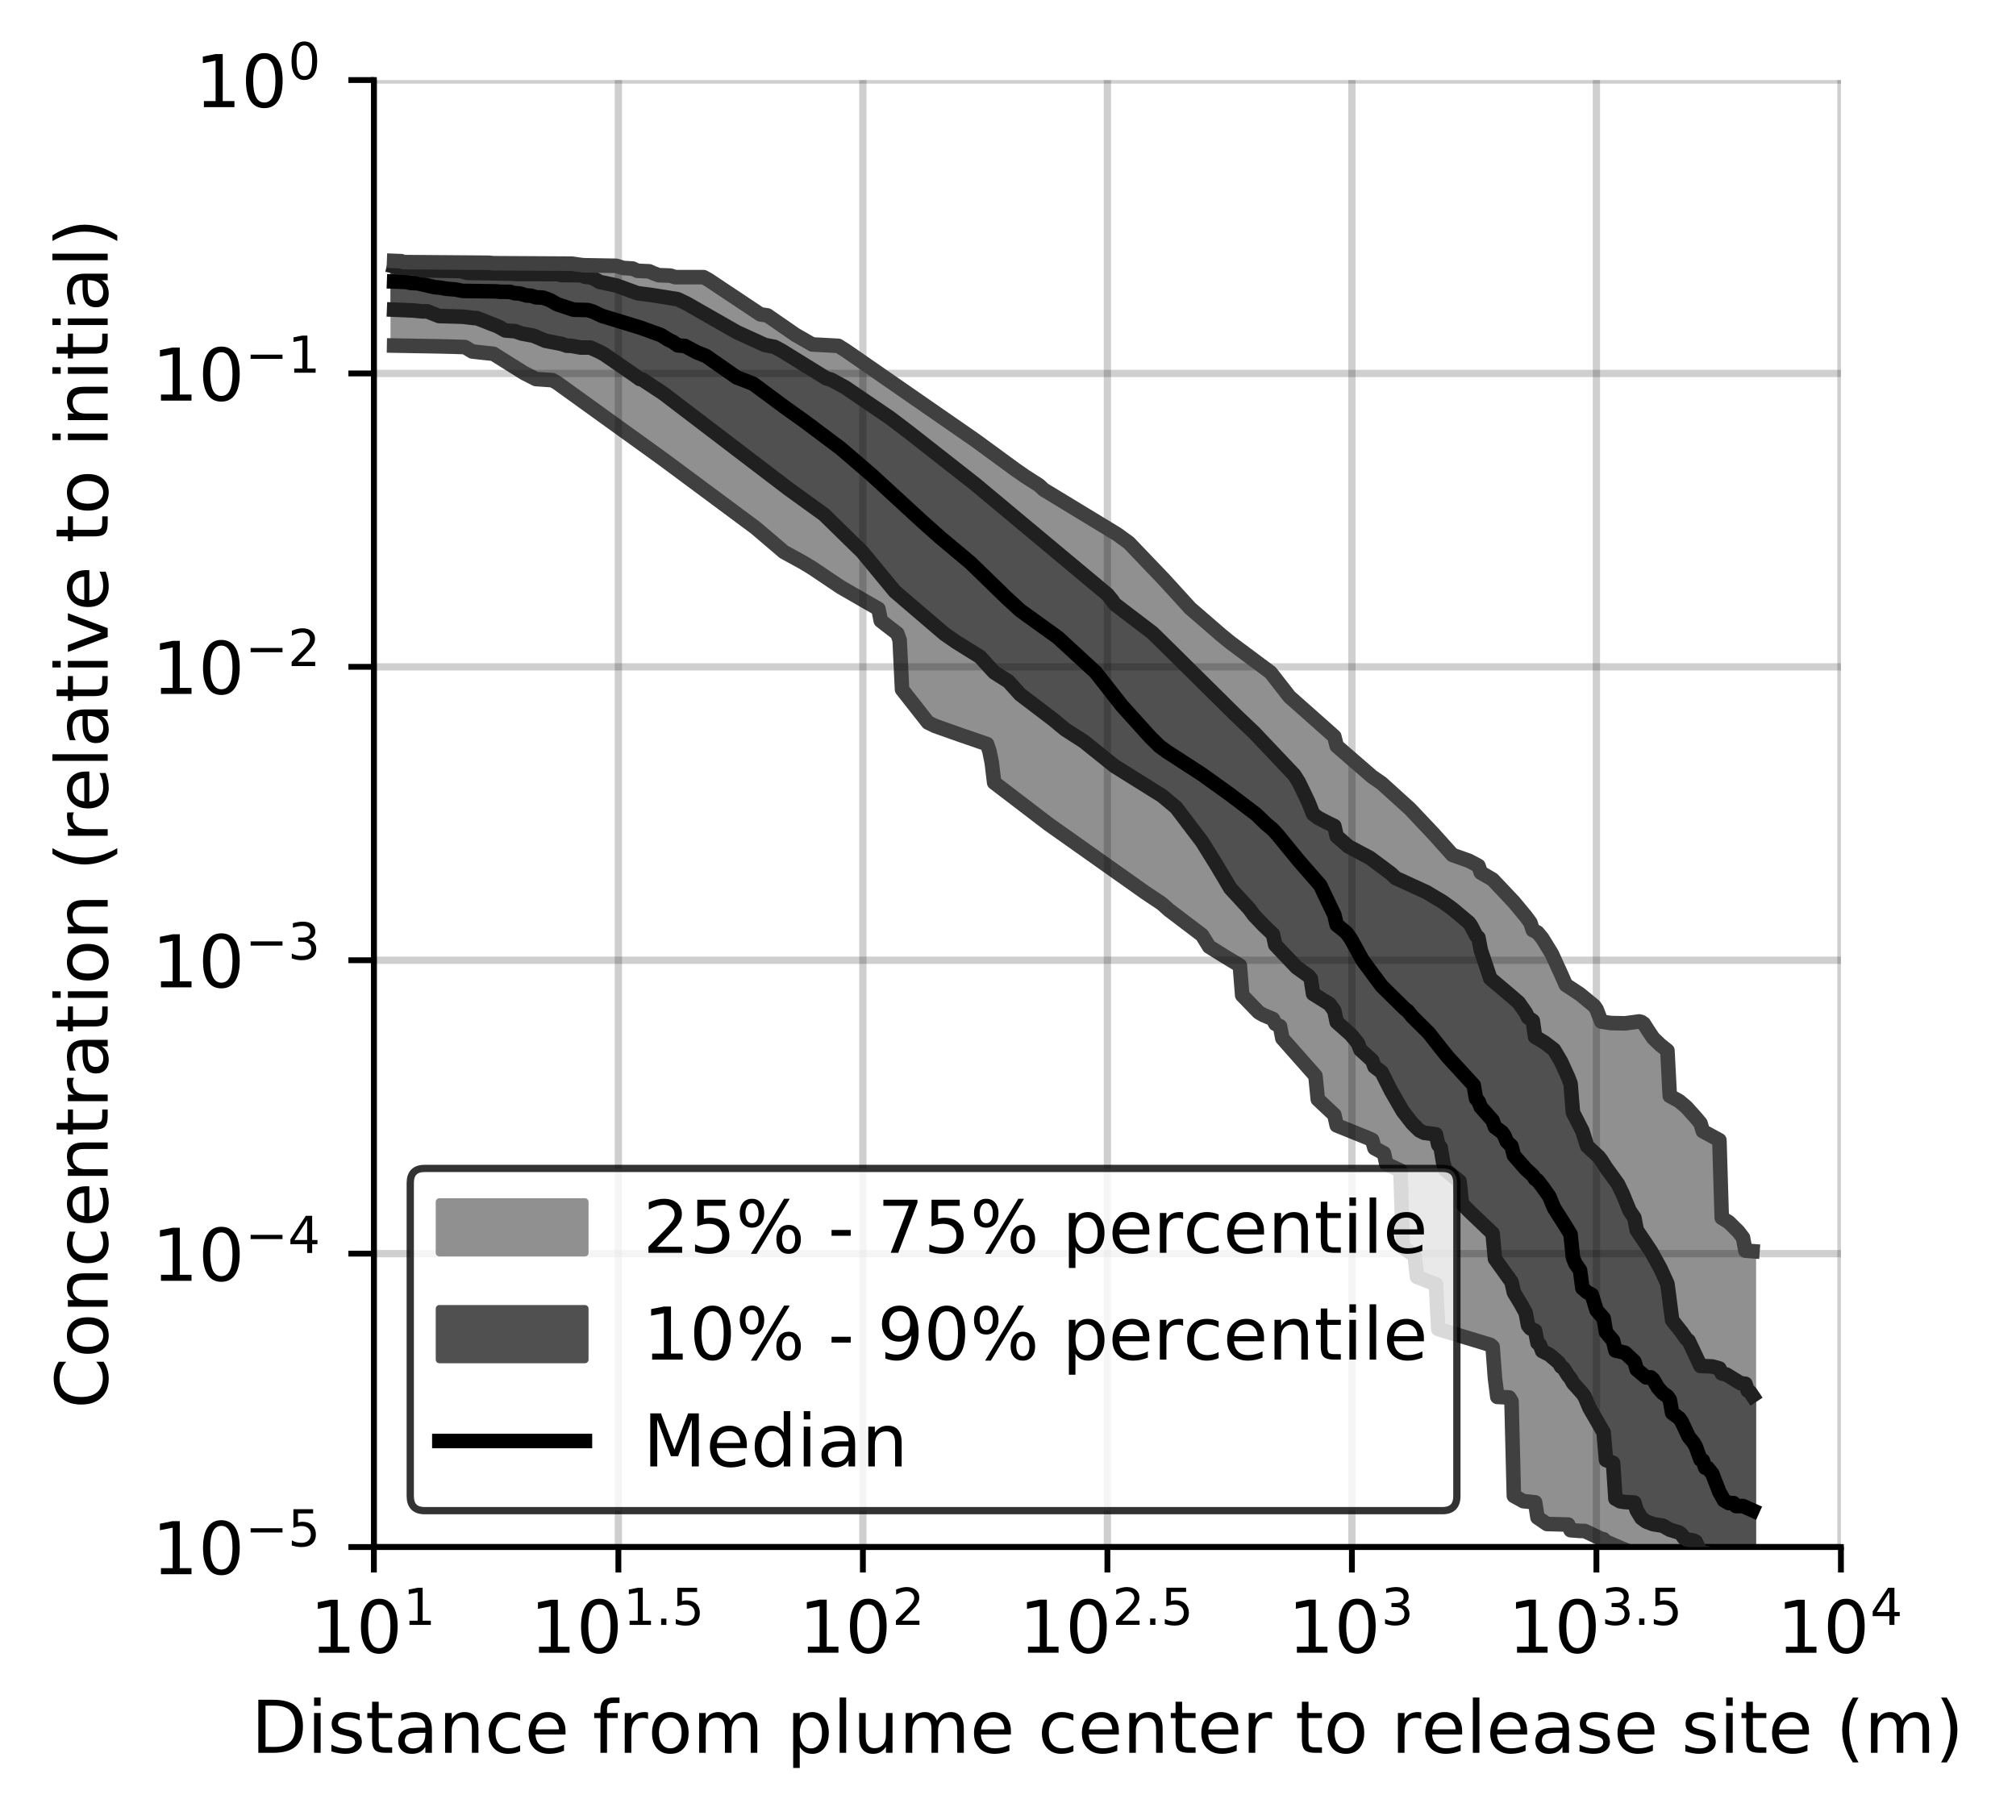 <?xml version="1.0" encoding="utf-8" standalone="no"?>
<!DOCTYPE svg PUBLIC "-//W3C//DTD SVG 1.1//EN"
  "http://www.w3.org/Graphics/SVG/1.1/DTD/svg11.dtd">
<!-- Created with matplotlib (https://matplotlib.org/) -->
<svg height="250.155pt" version="1.1" viewBox="0 0 277.037 250.155" width="277.037pt" xmlns="http://www.w3.org/2000/svg" xmlns:xlink="http://www.w3.org/1999/xlink">
 <defs>
  <style type="text/css">
*{stroke-linecap:butt;stroke-linejoin:round;}
  </style>
 </defs>
 <g id="figure_1">
  <g id="patch_1">
   <path d="M 0 250.155 
L 277.037 250.155 
L 277.037 0 
L 0 0 
z
" style="fill:#ffffff;"/>
  </g>
  <g id="axes_1">
   <g id="patch_2">
    <path d="M 51.378 212.599 
L 252.978 212.599 
L 252.978 10.999 
L 51.378 10.999 
z
" style="fill:#ffffff;"/>
   </g>
   <g id="PolyCollection_1">
    <defs>
     <path d="M 54.162 -214.302 
L 54.162 -202.667 
L 54.487 -202.667 
L 54.812 -202.667 
L 55.136 -202.667 
L 55.461 -202.667 
L 55.785 -202.667 
L 56.11 -202.667 
L 56.435 -202.667 
L 56.759 -202.667 
L 57.084 -202.667 
L 57.409 -202.667 
L 57.733 -202.667 
L 58.058 -202.667 
L 58.383 -202.667 
L 58.707 -202.667 
L 59.032 -202.667 
L 59.356 -202.667 
L 59.681 -202.667 
L 60.006 -202.584 
L 60.33 -202.559 
L 60.655 -202.534 
L 60.98 -202.511 
L 61.304 -202.511 
L 61.629 -202.511 
L 61.953 -202.511 
L 62.278 -202.511 
L 62.603 -202.511 
L 62.927 -202.511 
L 63.252 -202.511 
L 63.577 -202.511 
L 63.901 -202.46 
L 64.226 -202.26 
L 64.55 -202.06 
L 64.875 -201.86 
L 65.2 -201.79 
L 65.524 -201.768 
L 65.849 -201.746 
L 66.174 -201.724 
L 66.498 -201.702 
L 66.823 -201.679 
L 67.147 -201.657 
L 67.472 -201.635 
L 67.797 -201.537 
L 68.121 -201.325 
L 68.446 -201.114 
L 68.771 -200.902 
L 69.095 -200.69 
L 69.42 -200.478 
L 69.744 -200.267 
L 70.069 -200.055 
L 70.394 -199.843 
L 70.718 -199.653 
L 71.043 -199.463 
L 71.368 -199.274 
L 71.692 -199.084 
L 72.017 -198.895 
L 72.341 -198.705 
L 72.666 -198.516 
L 72.991 -198.326 
L 73.315 -198.137 
L 73.64 -198.067 
L 73.965 -198.046 
L 74.289 -198.025 
L 74.614 -198.003 
L 74.938 -197.982 
L 75.263 -197.957 
L 75.588 -197.933 
L 75.912 -197.909 
L 76.237 -197.771 
L 76.562 -197.54 
L 76.886 -197.309 
L 77.211 -197.078 
L 77.535 -196.848 
L 77.86 -196.617 
L 78.185 -196.386 
L 78.509 -196.155 
L 78.834 -195.924 
L 79.159 -195.693 
L 79.483 -195.462 
L 79.808 -195.231 
L 80.132 -195.001 
L 80.457 -194.77 
L 80.782 -194.539 
L 81.106 -194.308 
L 81.431 -194.077 
L 81.756 -193.846 
L 82.08 -193.615 
L 82.405 -193.384 
L 82.729 -193.154 
L 83.054 -192.923 
L 83.379 -192.692 
L 83.703 -192.461 
L 84.028 -192.23 
L 84.353 -191.999 
L 84.677 -191.763 
L 85.002 -191.527 
L 85.326 -191.292 
L 85.651 -191.056 
L 85.976 -190.82 
L 86.3 -190.584 
L 86.625 -190.348 
L 86.95 -190.112 
L 87.274 -189.874 
L 87.599 -189.636 
L 87.923 -189.398 
L 88.248 -189.16 
L 88.573 -188.922 
L 88.897 -188.684 
L 89.222 -188.446 
L 89.547 -188.208 
L 89.871 -187.97 
L 90.196 -187.731 
L 90.52 -187.493 
L 90.845 -187.255 
L 91.17 -187.017 
L 91.494 -186.779 
L 91.819 -186.541 
L 92.144 -186.303 
L 92.468 -186.064 
L 92.793 -185.82 
L 93.117 -185.575 
L 93.442 -185.33 
L 93.767 -185.086 
L 94.091 -184.841 
L 94.416 -184.599 
L 94.741 -184.36 
L 95.065 -184.122 
L 95.39 -183.883 
L 95.714 -183.645 
L 96.039 -183.406 
L 96.364 -183.167 
L 96.688 -182.929 
L 97.013 -182.69 
L 97.338 -182.452 
L 97.662 -182.214 
L 97.987 -181.977 
L 98.311 -181.74 
L 98.636 -181.503 
L 98.961 -181.267 
L 99.285 -181.031 
L 99.61 -180.796 
L 99.935 -180.56 
L 100.259 -180.324 
L 100.584 -180.089 
L 100.908 -179.853 
L 101.233 -179.618 
L 101.558 -179.382 
L 101.882 -179.146 
L 102.207 -178.911 
L 102.532 -178.676 
L 102.856 -178.441 
L 103.181 -178.198 
L 103.505 -177.909 
L 103.83 -177.62 
L 104.155 -177.332 
L 104.479 -177.043 
L 104.804 -176.754 
L 105.129 -176.465 
L 105.453 -176.177 
L 105.778 -175.888 
L 106.102 -175.599 
L 106.427 -175.305 
L 106.752 -175.006 
L 107.076 -174.706 
L 107.401 -174.494 
L 107.726 -174.302 
L 108.05 -174.11 
L 108.375 -173.923 
L 108.699 -173.746 
L 109.024 -173.568 
L 109.349 -173.391 
L 109.673 -173.218 
L 109.998 -173.049 
L 110.323 -172.879 
L 110.647 -172.71 
L 110.972 -172.541 
L 111.296 -172.322 
L 111.621 -172.094 
L 111.946 -171.866 
L 112.27 -171.637 
L 112.595 -171.407 
L 112.92 -171.176 
L 113.244 -170.985 
L 113.569 -170.805 
L 113.893 -170.565 
L 114.218 -170.226 
L 114.543 -170.032 
L 114.867 -169.846 
L 115.192 -169.66 
L 115.517 -169.474 
L 115.841 -169.289 
L 116.166 -169.103 
L 116.49 -168.918 
L 116.815 -168.732 
L 117.14 -168.547 
L 117.464 -168.361 
L 117.789 -168.176 
L 118.114 -167.99 
L 118.438 -167.805 
L 118.763 -167.619 
L 119.087 -167.43 
L 119.412 -167.241 
L 119.737 -167.051 
L 120.061 -166.862 
L 120.386 -166.672 
L 120.711 -166.483 
L 121.035 -164.854 
L 121.36 -164.584 
L 121.684 -164.308 
L 122.009 -164.058 
L 122.334 -163.816 
L 122.658 -163.573 
L 122.983 -163.332 
L 123.308 -163.092 
L 123.632 -162.182 
L 123.957 -155.404 
L 124.281 -154.982 
L 124.606 -154.56 
L 124.931 -154.146 
L 125.255 -153.735 
L 125.58 -153.322 
L 125.905 -152.908 
L 126.229 -152.493 
L 126.554 -152.084 
L 126.878 -151.679 
L 127.203 -151.272 
L 127.528 -150.866 
L 127.852 -150.665 
L 128.177 -150.528 
L 128.502 -150.392 
L 128.826 -150.267 
L 129.151 -150.153 
L 129.475 -150.039 
L 129.8 -149.925 
L 130.125 -149.811 
L 130.449 -149.697 
L 130.774 -149.583 
L 131.099 -149.469 
L 131.423 -149.355 
L 131.748 -149.241 
L 132.072 -149.127 
L 132.397 -149.014 
L 132.722 -148.9 
L 133.046 -148.787 
L 133.371 -148.676 
L 133.696 -148.564 
L 134.02 -148.453 
L 134.345 -148.342 
L 134.669 -148.231 
L 134.994 -148.12 
L 135.319 -148.009 
L 135.643 -147.898 
L 135.968 -146.923 
L 136.293 -145.312 
L 136.617 -142.608 
L 136.942 -142.354 
L 137.266 -142.1 
L 137.591 -141.846 
L 137.916 -141.592 
L 138.24 -141.342 
L 138.565 -141.094 
L 138.89 -140.846 
L 139.214 -140.598 
L 139.539 -140.35 
L 139.863 -140.103 
L 140.188 -139.855 
L 140.513 -139.608 
L 140.837 -139.361 
L 141.162 -139.113 
L 141.487 -138.866 
L 141.811 -138.619 
L 142.136 -138.371 
L 142.46 -138.124 
L 142.785 -137.877 
L 143.11 -137.63 
L 143.434 -137.386 
L 143.759 -137.144 
L 144.084 -136.902 
L 144.408 -136.669 
L 144.733 -136.44 
L 145.057 -136.21 
L 145.382 -135.98 
L 145.707 -135.75 
L 146.031 -135.52 
L 146.356 -135.291 
L 146.681 -135.061 
L 147.005 -134.83 
L 147.33 -134.599 
L 147.654 -134.368 
L 147.979 -134.137 
L 148.304 -133.91 
L 148.628 -133.683 
L 148.953 -133.454 
L 149.278 -133.226 
L 149.602 -132.998 
L 149.927 -132.77 
L 150.251 -132.541 
L 150.576 -132.313 
L 150.901 -132.084 
L 151.225 -131.855 
L 151.55 -131.626 
L 151.875 -131.397 
L 152.199 -131.167 
L 152.524 -130.939 
L 152.849 -130.711 
L 153.173 -130.482 
L 153.498 -130.253 
L 153.822 -130.023 
L 154.147 -129.794 
L 154.472 -129.564 
L 154.796 -129.334 
L 155.121 -129.104 
L 155.446 -128.873 
L 155.77 -128.642 
L 156.095 -128.411 
L 156.419 -128.18 
L 156.744 -127.949 
L 157.069 -127.717 
L 157.393 -127.485 
L 157.718 -127.279 
L 158.043 -127.074 
L 158.367 -126.863 
L 158.692 -126.644 
L 159.016 -126.426 
L 159.341 -126.197 
L 159.666 -125.968 
L 159.99 -125.631 
L 160.315 -125.347 
L 160.64 -125.096 
L 160.964 -124.843 
L 161.289 -124.591 
L 161.613 -124.338 
L 161.938 -124.084 
L 162.263 -123.83 
L 162.587 -123.575 
L 162.912 -123.319 
L 163.237 -123.061 
L 163.561 -122.83 
L 163.886 -122.599 
L 164.21 -122.367 
L 164.535 -122.136 
L 164.86 -121.905 
L 165.184 -121.648 
L 165.509 -121.125 
L 165.834 -120.593 
L 166.158 -120.063 
L 166.483 -119.843 
L 166.807 -119.641 
L 167.132 -119.44 
L 167.457 -119.239 
L 167.781 -119.038 
L 168.106 -118.839 
L 168.431 -118.646 
L 168.755 -118.454 
L 169.08 -118.263 
L 169.404 -118.072 
L 169.729 -117.881 
L 170.054 -117.676 
L 170.378 -117.47 
L 170.703 -113.382 
L 171.028 -113.036 
L 171.352 -112.688 
L 171.677 -112.338 
L 172.001 -111.989 
L 172.326 -111.66 
L 172.651 -111.346 
L 172.975 -111.035 
L 173.3 -110.817 
L 173.625 -110.664 
L 173.949 -110.521 
L 174.274 -110.387 
L 174.598 -110.253 
L 174.923 -110.118 
L 175.248 -109.465 
L 175.572 -109.296 
L 175.897 -109.127 
L 176.222 -107.456 
L 176.546 -107.103 
L 176.871 -106.746 
L 177.195 -106.387 
L 177.52 -106.026 
L 177.845 -105.658 
L 178.169 -105.288 
L 178.494 -104.918 
L 178.819 -104.544 
L 179.143 -104.165 
L 179.468 -103.781 
L 179.792 -103.406 
L 180.117 -103.038 
L 180.442 -102.676 
L 180.766 -102.319 
L 181.091 -99.082 
L 181.416 -98.758 
L 181.74 -98.441 
L 182.065 -98.131 
L 182.389 -97.829 
L 182.714 -97.53 
L 183.039 -97.238 
L 183.363 -96.95 
L 183.688 -95.503 
L 184.013 -95.38 
L 184.337 -95.257 
L 184.662 -95.135 
L 184.986 -95.013 
L 185.311 -94.891 
L 185.636 -94.77 
L 185.96 -94.649 
L 186.285 -94.528 
L 186.61 -94.396 
L 186.934 -94.25 
L 187.259 -94.101 
L 187.583 -93.949 
L 187.908 -93.798 
L 188.233 -93.646 
L 188.557 -93.503 
L 188.882 -92.369 
L 189.207 -92.205 
L 189.531 -92.04 
L 189.856 -91.866 
L 190.18 -91.673 
L 190.505 -90.207 
L 190.83 -90.062 
L 191.154 -89.913 
L 191.479 -89.76 
L 191.804 -89.605 
L 192.128 -89.447 
L 192.453 -89.286 
L 192.777 -78.751 
L 193.102 -78.514 
L 193.427 -78.281 
L 193.751 -78.054 
L 194.076 -77.83 
L 194.401 -77.605 
L 194.725 -74.683 
L 195.05 -74.559 
L 195.374 -74.435 
L 195.699 -74.309 
L 196.024 -74.183 
L 196.348 -74.056 
L 196.673 -73.927 
L 196.998 -73.798 
L 197.322 -73.668 
L 197.647 -67.512 
L 197.971 -67.414 
L 198.296 -67.316 
L 198.621 -67.217 
L 198.945 -67.117 
L 199.27 -67.018 
L 199.595 -66.917 
L 199.919 -66.816 
L 200.244 -66.715 
L 200.568 -66.614 
L 200.893 -66.514 
L 201.218 -66.414 
L 201.542 -66.315 
L 201.867 -66.216 
L 202.192 -66.118 
L 202.516 -66.019 
L 202.841 -65.921 
L 203.165 -65.824 
L 203.49 -65.727 
L 203.815 -65.631 
L 204.139 -65.534 
L 204.464 -65.439 
L 204.789 -65.344 
L 205.113 -65.084 
L 205.438 -60.741 
L 205.762 -58.19 
L 206.087 -58.176 
L 206.412 -58.162 
L 206.736 -58.146 
L 207.061 -58.13 
L 207.386 -58.112 
L 207.71 -57.591 
L 208.035 -44.581 
L 208.359 -44.373 
L 208.684 -44.151 
L 209.009 -43.908 
L 209.333 -43.862 
L 209.658 -43.831 
L 209.983 -43.799 
L 210.307 -43.767 
L 210.632 -43.735 
L 210.956 -43.703 
L 211.281 -41.614 
L 211.606 -41.362 
L 211.93 -41.127 
L 212.255 -40.906 
L 212.58 -40.725 
L 212.904 -40.705 
L 213.229 -40.686 
L 213.553 -40.668 
L 213.878 -40.652 
L 214.203 -40.646 
L 214.527 -40.646 
L 214.852 -40.646 
L 215.177 -40.646 
L 215.501 -40.646 
L 215.826 -39.871 
L 216.15 -39.82 
L 216.475 -39.797 
L 216.8 -39.786 
L 217.124 -39.774 
L 217.449 -39.772 
L 217.774 -39.763 
L 218.098 -39.593 
L 218.423 -39.428 
L 218.747 -39.271 
L 219.072 -39.119 
L 219.397 -38.972 
L 219.721 -38.828 
L 220.046 -38.687 
L 220.371 -38.622 
L 220.695 -38.296 
L 221.02 -38.154 
L 221.344 -38.013 
L 221.669 -37.874 
L 221.994 -37.735 
L 222.318 -37.598 
L 222.643 -37.461 
L 222.968 -37.323 
L 223.292 -37.184 
L 223.617 -37.045 
L 223.941 -36.905 
L 224.266 -36.474 
L 224.591 -36.346 
L 224.915 -33.207 
L 225.24 -33.207 
L 225.565 -33.207 
L 225.889 -33.207 
L 226.214 -33.207 
L 226.538 -33.207 
L 226.863 -33.207 
L 227.188 -33.207 
L 227.512 -33.207 
L 227.837 -33.207 
L 228.162 -33.207 
L 228.486 -33.207 
L 228.811 -33.207 
L 229.135 -33.207 
L 229.46 -33.207 
L 229.785 -33.207 
L 230.109 -33.207 
L 230.434 -33.207 
L 230.759 -33.207 
L 231.083 -33.02 
L 231.408 -32.885 
L 231.732 -32.811 
L 232.057 -32.612 
L 232.382 -32.52 
L 232.706 -32.496 
L 233.031 -32.471 
L 233.356 -31.486 
L 233.68 -29.725 
L 234.005 -29.424 
L 234.329 -29.155 
L 234.654 -29.147 
L 234.979 -29.147 
L 235.303 -28.967 
L 235.628 -28.941 
L 235.953 -28.934 
L 236.277 -28.934 
L 236.602 -28.934 
L 236.926 -28.934 
L 237.251 -28.934 
L 237.576 -28.934 
L 237.9 -28.934 
L 238.225 -28.934 
L 238.55 -28.934 
L 238.874 -28.934 
L 239.199 -28.934 
L 239.523 -28.669 
L 239.848 -28.331 
L 240.173 -27.971 
L 240.497 -27.884 
L 240.822 -27.83 
L 240.822 -78.216 
L 240.822 -78.216 
L 240.497 -78.233 
L 240.173 -78.258 
L 239.848 -78.29 
L 239.523 -80.064 
L 239.199 -80.533 
L 238.874 -80.915 
L 238.55 -81.262 
L 238.225 -81.587 
L 237.9 -81.898 
L 237.576 -82.196 
L 237.251 -82.464 
L 236.926 -82.631 
L 236.602 -82.795 
L 236.277 -93.469 
L 235.953 -93.682 
L 235.628 -93.875 
L 235.303 -94.058 
L 234.979 -94.229 
L 234.654 -94.394 
L 234.329 -94.542 
L 234.005 -94.709 
L 233.68 -95.793 
L 233.356 -96.182 
L 233.031 -96.573 
L 232.706 -96.962 
L 232.382 -97.34 
L 232.057 -97.692 
L 231.732 -98.02 
L 231.408 -98.324 
L 231.083 -98.593 
L 230.759 -98.84 
L 230.434 -99.051 
L 230.109 -99.239 
L 229.785 -99.402 
L 229.46 -99.551 
L 229.135 -105.783 
L 228.811 -106.046 
L 228.486 -106.304 
L 228.162 -106.56 
L 227.837 -106.833 
L 227.512 -107.142 
L 227.188 -107.493 
L 226.863 -107.917 
L 226.538 -108.454 
L 226.214 -109.052 
L 225.889 -109.48 
L 225.565 -109.71 
L 225.24 -109.788 
L 224.915 -109.748 
L 224.591 -109.694 
L 224.266 -109.628 
L 223.941 -109.574 
L 223.617 -109.541 
L 223.292 -109.525 
L 222.968 -109.518 
L 222.643 -109.513 
L 222.318 -109.517 
L 221.994 -109.527 
L 221.669 -109.541 
L 221.344 -109.566 
L 221.02 -109.602 
L 220.695 -109.647 
L 220.371 -109.7 
L 220.046 -109.771 
L 219.721 -110.611 
L 219.397 -111.469 
L 219.072 -111.922 
L 218.747 -112.187 
L 218.423 -112.457 
L 218.098 -112.734 
L 217.774 -113.009 
L 217.449 -113.272 
L 217.124 -113.528 
L 216.8 -113.777 
L 216.475 -114.025 
L 216.15 -114.235 
L 215.826 -114.426 
L 215.501 -114.617 
L 215.177 -114.812 
L 214.852 -115.456 
L 214.527 -116.281 
L 214.203 -117.063 
L 213.878 -117.792 
L 213.553 -118.47 
L 213.229 -119.118 
L 212.904 -119.69 
L 212.58 -120.261 
L 212.255 -120.748 
L 211.93 -121.227 
L 211.606 -121.677 
L 211.281 -122.009 
L 210.956 -122.177 
L 210.632 -122.34 
L 210.307 -123.359 
L 209.983 -123.813 
L 209.658 -124.239 
L 209.333 -124.655 
L 209.009 -125.064 
L 208.684 -125.465 
L 208.359 -125.836 
L 208.035 -126.197 
L 207.71 -126.556 
L 207.386 -126.914 
L 207.061 -127.27 
L 206.736 -127.616 
L 206.412 -127.962 
L 206.087 -128.308 
L 205.762 -128.637 
L 205.438 -128.965 
L 205.113 -129.292 
L 204.789 -129.536 
L 204.464 -129.714 
L 204.139 -129.89 
L 203.815 -130.067 
L 203.49 -130.237 
L 203.165 -131.168 
L 202.841 -131.384 
L 202.516 -131.565 
L 202.192 -131.713 
L 201.867 -131.86 
L 201.542 -132.007 
L 201.218 -132.127 
L 200.893 -132.24 
L 200.568 -132.353 
L 200.244 -132.464 
L 199.919 -132.567 
L 199.595 -132.668 
L 199.27 -132.813 
L 198.945 -133.225 
L 198.621 -133.637 
L 198.296 -134.049 
L 197.971 -134.447 
L 197.647 -134.819 
L 197.322 -135.191 
L 196.998 -135.563 
L 196.673 -135.935 
L 196.348 -136.307 
L 196.024 -136.679 
L 195.699 -137.015 
L 195.374 -137.347 
L 195.05 -137.678 
L 194.725 -138.009 
L 194.401 -138.34 
L 194.076 -138.671 
L 193.751 -139.002 
L 193.427 -139.32 
L 193.102 -139.614 
L 192.777 -139.908 
L 192.453 -140.203 
L 192.128 -140.497 
L 191.804 -140.791 
L 191.479 -141.085 
L 191.154 -141.379 
L 190.83 -141.673 
L 190.505 -141.962 
L 190.18 -142.246 
L 189.856 -142.529 
L 189.531 -142.799 
L 189.207 -143.008 
L 188.882 -143.217 
L 188.557 -143.425 
L 188.233 -143.634 
L 187.908 -143.843 
L 187.583 -144.121 
L 187.259 -144.421 
L 186.934 -144.717 
L 186.61 -145.011 
L 186.285 -145.305 
L 185.96 -145.599 
L 185.636 -145.893 
L 185.311 -146.185 
L 184.986 -146.476 
L 184.662 -146.767 
L 184.337 -147.058 
L 184.013 -147.349 
L 183.688 -147.638 
L 183.363 -148.941 
L 183.039 -149.233 
L 182.714 -149.522 
L 182.389 -149.81 
L 182.065 -150.098 
L 181.74 -150.386 
L 181.416 -150.674 
L 181.091 -150.964 
L 180.766 -151.253 
L 180.442 -151.543 
L 180.117 -151.833 
L 179.792 -152.122 
L 179.468 -152.412 
L 179.143 -152.702 
L 178.819 -152.991 
L 178.494 -153.281 
L 178.169 -153.571 
L 177.845 -153.86 
L 177.52 -154.137 
L 177.195 -154.415 
L 176.871 -154.757 
L 176.546 -155.155 
L 176.222 -155.578 
L 175.897 -156.012 
L 175.572 -156.445 
L 175.248 -156.879 
L 174.923 -157.312 
L 174.598 -157.746 
L 174.274 -158.095 
L 173.949 -158.326 
L 173.625 -158.557 
L 173.3 -158.787 
L 172.975 -159.018 
L 172.651 -159.249 
L 172.326 -159.479 
L 172.001 -159.71 
L 171.677 -159.94 
L 171.352 -160.17 
L 171.028 -160.4 
L 170.703 -160.641 
L 170.378 -160.884 
L 170.054 -161.127 
L 169.729 -161.369 
L 169.404 -161.611 
L 169.08 -161.852 
L 168.755 -162.094 
L 168.431 -162.335 
L 168.106 -162.617 
L 167.781 -162.913 
L 167.457 -163.209 
L 167.132 -163.502 
L 166.807 -163.796 
L 166.483 -164.09 
L 166.158 -164.383 
L 165.834 -164.677 
L 165.509 -164.951 
L 165.184 -165.22 
L 164.86 -165.489 
L 164.535 -165.758 
L 164.21 -166.027 
L 163.886 -166.297 
L 163.561 -166.567 
L 163.237 -166.834 
L 162.912 -167.131 
L 162.587 -167.516 
L 162.263 -167.898 
L 161.938 -168.267 
L 161.613 -168.636 
L 161.289 -169.006 
L 160.964 -169.375 
L 160.64 -169.744 
L 160.315 -170.114 
L 159.99 -170.484 
L 159.666 -170.834 
L 159.341 -171.181 
L 159.016 -171.528 
L 158.692 -171.875 
L 158.367 -172.222 
L 158.043 -172.569 
L 157.718 -172.916 
L 157.393 -173.262 
L 157.069 -173.598 
L 156.744 -173.927 
L 156.419 -174.257 
L 156.095 -174.587 
L 155.77 -174.916 
L 155.446 -175.246 
L 155.121 -175.575 
L 154.796 -175.905 
L 154.472 -176.122 
L 154.147 -176.333 
L 153.822 -176.542 
L 153.498 -176.751 
L 153.173 -176.959 
L 152.849 -177.166 
L 152.524 -177.374 
L 152.199 -177.581 
L 151.875 -177.788 
L 151.55 -177.981 
L 151.225 -178.172 
L 150.901 -178.364 
L 150.576 -178.555 
L 150.251 -178.747 
L 149.927 -178.938 
L 149.602 -179.13 
L 149.278 -179.321 
L 148.953 -179.514 
L 148.628 -179.709 
L 148.304 -179.905 
L 147.979 -180.103 
L 147.654 -180.301 
L 147.33 -180.498 
L 147.005 -180.696 
L 146.681 -180.894 
L 146.356 -181.092 
L 146.031 -181.29 
L 145.707 -181.488 
L 145.382 -181.686 
L 145.057 -181.883 
L 144.733 -182.081 
L 144.408 -182.279 
L 144.084 -182.477 
L 143.759 -182.671 
L 143.434 -182.864 
L 143.11 -183.089 
L 142.785 -183.469 
L 142.46 -183.729 
L 142.136 -183.924 
L 141.811 -184.12 
L 141.487 -184.316 
L 141.162 -184.512 
L 140.837 -184.717 
L 140.513 -184.931 
L 140.188 -185.143 
L 139.863 -185.362 
L 139.539 -185.618 
L 139.214 -185.874 
L 138.89 -186.13 
L 138.565 -186.385 
L 138.24 -186.641 
L 137.916 -186.881 
L 137.591 -187.115 
L 137.266 -187.35 
L 136.942 -187.581 
L 136.617 -187.811 
L 136.293 -188.042 
L 135.968 -188.272 
L 135.643 -188.503 
L 135.319 -188.733 
L 134.994 -188.964 
L 134.669 -189.194 
L 134.345 -189.425 
L 134.02 -189.656 
L 133.696 -189.886 
L 133.371 -190.117 
L 133.046 -190.345 
L 132.722 -190.571 
L 132.397 -190.798 
L 132.072 -191.025 
L 131.748 -191.251 
L 131.423 -191.478 
L 131.099 -191.705 
L 130.774 -191.932 
L 130.449 -192.158 
L 130.125 -192.385 
L 129.8 -192.612 
L 129.475 -192.838 
L 129.151 -193.065 
L 128.826 -193.292 
L 128.502 -193.519 
L 128.177 -193.745 
L 127.852 -193.971 
L 127.528 -194.196 
L 127.203 -194.42 
L 126.878 -194.644 
L 126.554 -194.868 
L 126.229 -195.093 
L 125.905 -195.317 
L 125.58 -195.541 
L 125.255 -195.766 
L 124.931 -195.99 
L 124.606 -196.214 
L 124.281 -196.438 
L 123.957 -196.663 
L 123.632 -196.887 
L 123.308 -197.111 
L 122.983 -197.336 
L 122.658 -197.56 
L 122.334 -197.784 
L 122.009 -198.008 
L 121.684 -198.233 
L 121.36 -198.457 
L 121.035 -198.681 
L 120.711 -198.906 
L 120.386 -199.129 
L 120.061 -199.351 
L 119.737 -199.574 
L 119.412 -199.796 
L 119.087 -200.019 
L 118.763 -200.241 
L 118.438 -200.464 
L 118.114 -200.686 
L 117.789 -200.909 
L 117.464 -201.131 
L 117.14 -201.354 
L 116.815 -201.576 
L 116.49 -201.799 
L 116.166 -202.021 
L 115.841 -202.244 
L 115.517 -202.466 
L 115.192 -202.629 
L 114.867 -202.646 
L 114.543 -202.664 
L 114.218 -202.682 
L 113.893 -202.699 
L 113.569 -202.717 
L 113.244 -202.734 
L 112.92 -202.752 
L 112.595 -202.769 
L 112.27 -202.787 
L 111.946 -202.804 
L 111.621 -202.822 
L 111.296 -202.991 
L 110.972 -203.18 
L 110.647 -203.368 
L 110.323 -203.556 
L 109.998 -203.745 
L 109.673 -203.933 
L 109.349 -204.12 
L 109.024 -204.307 
L 108.699 -204.527 
L 108.375 -204.713 
L 108.05 -204.946 
L 107.726 -205.18 
L 107.401 -205.413 
L 107.076 -205.646 
L 106.752 -205.879 
L 106.427 -206.112 
L 106.102 -206.345 
L 105.778 -206.578 
L 105.453 -206.811 
L 105.129 -206.876 
L 104.804 -206.892 
L 104.479 -206.958 
L 104.155 -207.175 
L 103.83 -207.391 
L 103.505 -207.607 
L 103.181 -207.823 
L 102.856 -208.039 
L 102.532 -208.255 
L 102.207 -208.471 
L 101.882 -208.688 
L 101.558 -208.904 
L 101.233 -209.12 
L 100.908 -209.336 
L 100.584 -209.552 
L 100.259 -209.768 
L 99.935 -209.984 
L 99.61 -210.201 
L 99.285 -210.417 
L 98.961 -210.633 
L 98.636 -210.849 
L 98.311 -211.065 
L 97.987 -211.281 
L 97.662 -211.497 
L 97.338 -211.714 
L 97.013 -211.93 
L 96.688 -212.068 
L 96.364 -212.068 
L 96.039 -212.068 
L 95.714 -212.068 
L 95.39 -212.068 
L 95.065 -212.068 
L 94.741 -212.068 
L 94.416 -212.068 
L 94.091 -212.068 
L 93.767 -212.068 
L 93.442 -212.068 
L 93.117 -212.068 
L 92.793 -212.068 
L 92.468 -212.126 
L 92.144 -212.279 
L 91.819 -212.327 
L 91.494 -212.339 
L 91.17 -212.339 
L 90.845 -212.339 
L 90.52 -212.339 
L 90.196 -212.444 
L 89.871 -212.578 
L 89.547 -212.679 
L 89.222 -212.867 
L 88.897 -212.925 
L 88.573 -212.941 
L 88.248 -212.941 
L 87.923 -212.941 
L 87.599 -212.941 
L 87.274 -213.088 
L 86.95 -213.25 
L 86.625 -213.31 
L 86.3 -213.328 
L 85.976 -213.33 
L 85.651 -213.33 
L 85.326 -213.343 
L 85.002 -213.505 
L 84.677 -213.626 
L 84.353 -213.644 
L 84.028 -213.65 
L 83.703 -213.65 
L 83.379 -213.695 
L 83.054 -213.705 
L 82.729 -213.705 
L 82.405 -213.705 
L 82.08 -213.705 
L 81.756 -213.705 
L 81.431 -213.705 
L 81.106 -213.705 
L 80.782 -213.705 
L 80.457 -213.705 
L 80.132 -213.705 
L 79.808 -213.705 
L 79.483 -213.705 
L 79.159 -213.707 
L 78.834 -213.857 
L 78.509 -213.923 
L 78.185 -213.93 
L 77.86 -213.93 
L 77.535 -213.93 
L 77.211 -213.93 
L 76.886 -213.93 
L 76.562 -213.93 
L 76.237 -213.93 
L 75.912 -213.93 
L 75.588 -213.93 
L 75.263 -213.93 
L 74.938 -213.93 
L 74.614 -213.93 
L 74.289 -213.93 
L 73.965 -213.977 
L 73.64 -213.982 
L 73.315 -213.982 
L 72.991 -213.982 
L 72.666 -213.982 
L 72.341 -213.982 
L 72.017 -213.982 
L 71.692 -213.982 
L 71.368 -213.982 
L 71.043 -213.982 
L 70.718 -213.982 
L 70.394 -213.982 
L 70.069 -213.982 
L 69.744 -213.982 
L 69.42 -213.982 
L 69.095 -213.982 
L 68.771 -213.982 
L 68.446 -213.982 
L 68.121 -213.982 
L 67.797 -213.982 
L 67.472 -213.982 
L 67.147 -214.045 
L 66.823 -214.09 
L 66.498 -214.09 
L 66.174 -214.09 
L 65.849 -214.09 
L 65.524 -214.09 
L 65.2 -214.124 
L 64.875 -214.136 
L 64.55 -214.136 
L 64.226 -214.136 
L 63.901 -214.136 
L 63.577 -214.136 
L 63.252 -214.136 
L 62.927 -214.136 
L 62.603 -214.136 
L 62.278 -214.136 
L 61.953 -214.136 
L 61.629 -214.136 
L 61.304 -214.136 
L 60.98 -214.136 
L 60.655 -214.136 
L 60.33 -214.136 
L 60.006 -214.136 
L 59.681 -214.136 
L 59.356 -214.136 
L 59.032 -214.136 
L 58.707 -214.136 
L 58.383 -214.136 
L 58.058 -214.136 
L 57.733 -214.136 
L 57.409 -214.136 
L 57.084 -214.136 
L 56.759 -214.136 
L 56.435 -214.136 
L 56.11 -214.136 
L 55.785 -214.136 
L 55.461 -214.136 
L 55.136 -214.264 
L 54.812 -214.296 
L 54.487 -214.302 
L 54.162 -214.302 
z
" id="m8341636ed8" style="stroke:#909090;"/>
    </defs>
    <g clip-path="url(#pdee003e60e)">
     <use style="fill:#909090;stroke:#909090;" x="0" xlink:href="#m8341636ed8" y="250.155"/>
    </g>
   </g>
   <g id="PolyCollection_2">
    <defs>
     <path d="M 54.162 -213.541 
L 54.162 -207.6 
L 54.487 -207.6 
L 54.812 -207.6 
L 55.136 -207.6 
L 55.461 -207.6 
L 55.785 -207.6 
L 56.11 -207.6 
L 56.435 -207.542 
L 56.759 -207.489 
L 57.084 -207.437 
L 57.409 -207.384 
L 57.733 -207.367 
L 58.058 -207.367 
L 58.383 -207.367 
L 58.707 -207.367 
L 59.032 -207.239 
L 59.356 -207.081 
L 59.681 -206.923 
L 60.006 -206.765 
L 60.33 -206.726 
L 60.655 -206.726 
L 60.98 -206.726 
L 61.304 -206.726 
L 61.629 -206.726 
L 61.953 -206.726 
L 62.278 -206.726 
L 62.603 -206.726 
L 62.927 -206.726 
L 63.252 -206.689 
L 63.577 -206.636 
L 63.901 -206.583 
L 64.226 -206.53 
L 64.55 -206.477 
L 64.875 -206.442 
L 65.2 -206.442 
L 65.524 -206.442 
L 65.849 -206.32 
L 66.174 -206.185 
L 66.498 -206.049 
L 66.823 -205.914 
L 67.147 -205.779 
L 67.472 -205.644 
L 67.797 -205.574 
L 68.121 -205.501 
L 68.446 -205.295 
L 68.771 -205.084 
L 69.095 -204.884 
L 69.42 -204.75 
L 69.744 -204.696 
L 70.069 -204.662 
L 70.394 -204.662 
L 70.718 -204.662 
L 71.043 -204.528 
L 71.368 -204.386 
L 71.692 -204.322 
L 72.017 -204.275 
L 72.341 -204.227 
L 72.666 -204.18 
L 72.991 -204.133 
L 73.315 -204.021 
L 73.64 -203.87 
L 73.965 -203.718 
L 74.289 -203.567 
L 74.614 -203.415 
L 74.938 -203.331 
L 75.263 -203.281 
L 75.588 -203.23 
L 75.912 -203.193 
L 76.237 -203.193 
L 76.562 -203.16 
L 76.886 -203.021 
L 77.211 -202.883 
L 77.535 -202.744 
L 77.86 -202.654 
L 78.185 -202.654 
L 78.509 -202.63 
L 78.834 -202.542 
L 79.159 -202.482 
L 79.483 -202.421 
L 79.808 -202.394 
L 80.132 -202.394 
L 80.457 -202.394 
L 80.782 -202.394 
L 81.106 -202.394 
L 81.431 -202.273 
L 81.756 -202.118 
L 82.08 -201.964 
L 82.405 -201.809 
L 82.729 -201.664 
L 83.054 -201.451 
L 83.379 -201.238 
L 83.703 -201.025 
L 84.028 -200.812 
L 84.353 -200.599 
L 84.677 -200.386 
L 85.002 -200.173 
L 85.326 -199.96 
L 85.651 -199.745 
L 85.976 -199.517 
L 86.3 -199.268 
L 86.625 -199.019 
L 86.95 -198.771 
L 87.274 -198.522 
L 87.599 -198.273 
L 87.923 -198.068 
L 88.248 -198.007 
L 88.573 -197.804 
L 88.897 -197.588 
L 89.222 -197.372 
L 89.547 -197.157 
L 89.871 -196.941 
L 90.196 -196.725 
L 90.52 -196.509 
L 90.845 -196.294 
L 91.17 -196.078 
L 91.494 -195.828 
L 91.819 -195.572 
L 92.144 -195.316 
L 92.468 -195.061 
L 92.793 -194.805 
L 93.117 -194.549 
L 93.442 -194.293 
L 93.767 -194.038 
L 94.091 -193.782 
L 94.416 -193.526 
L 94.741 -193.27 
L 95.065 -193.015 
L 95.39 -192.759 
L 95.714 -192.503 
L 96.039 -192.247 
L 96.364 -191.992 
L 96.688 -191.736 
L 97.013 -191.48 
L 97.338 -191.219 
L 97.662 -190.968 
L 97.987 -190.72 
L 98.311 -190.471 
L 98.636 -190.222 
L 98.961 -189.973 
L 99.285 -189.724 
L 99.61 -189.475 
L 99.935 -189.226 
L 100.259 -188.967 
L 100.584 -188.734 
L 100.908 -188.501 
L 101.233 -188.267 
L 101.558 -188.034 
L 101.882 -187.796 
L 102.207 -187.555 
L 102.532 -187.313 
L 102.856 -187.072 
L 103.181 -186.831 
L 103.505 -186.589 
L 103.83 -186.348 
L 104.155 -186.107 
L 104.479 -185.865 
L 104.804 -185.624 
L 105.129 -185.382 
L 105.453 -185.141 
L 105.778 -184.9 
L 106.102 -184.658 
L 106.427 -184.417 
L 106.752 -184.171 
L 107.076 -183.915 
L 107.401 -183.659 
L 107.726 -183.419 
L 108.05 -183.187 
L 108.375 -182.956 
L 108.699 -182.726 
L 109.024 -182.496 
L 109.349 -182.266 
L 109.673 -182.036 
L 109.998 -181.806 
L 110.323 -181.575 
L 110.647 -181.344 
L 110.972 -181.098 
L 111.296 -180.852 
L 111.621 -180.606 
L 111.946 -180.36 
L 112.27 -180.113 
L 112.595 -179.867 
L 112.92 -179.643 
L 113.244 -179.439 
L 113.569 -179.113 
L 113.893 -178.785 
L 114.218 -178.454 
L 114.543 -178.124 
L 114.867 -177.794 
L 115.192 -177.464 
L 115.517 -177.134 
L 115.841 -176.803 
L 116.166 -176.473 
L 116.49 -176.147 
L 116.815 -175.808 
L 117.14 -175.506 
L 117.464 -175.247 
L 117.789 -174.987 
L 118.114 -174.728 
L 118.438 -174.369 
L 118.763 -173.968 
L 119.087 -173.545 
L 119.412 -173.122 
L 119.737 -172.663 
L 120.061 -172.284 
L 120.386 -171.907 
L 120.711 -171.53 
L 121.035 -171.123 
L 121.36 -170.702 
L 121.684 -170.282 
L 122.009 -169.862 
L 122.334 -169.446 
L 122.658 -169.153 
L 122.983 -168.866 
L 123.308 -168.583 
L 123.632 -168.299 
L 123.957 -168.018 
L 124.281 -167.739 
L 124.606 -167.459 
L 124.931 -167.18 
L 125.255 -166.901 
L 125.58 -166.621 
L 125.905 -166.342 
L 126.229 -166.063 
L 126.554 -165.784 
L 126.878 -165.506 
L 127.203 -165.228 
L 127.528 -164.95 
L 127.852 -164.672 
L 128.177 -164.393 
L 128.502 -164.115 
L 128.826 -163.837 
L 129.151 -163.559 
L 129.475 -163.284 
L 129.8 -163.034 
L 130.125 -162.788 
L 130.449 -162.542 
L 130.774 -162.313 
L 131.099 -162.114 
L 131.423 -161.915 
L 131.748 -161.717 
L 132.072 -161.521 
L 132.397 -161.328 
L 132.722 -161.135 
L 133.046 -160.942 
L 133.371 -160.748 
L 133.696 -160.555 
L 134.02 -160.364 
L 134.345 -160.173 
L 134.669 -159.894 
L 134.994 -159.53 
L 135.319 -159.166 
L 135.643 -158.802 
L 135.968 -158.45 
L 136.293 -158.105 
L 136.617 -157.761 
L 136.942 -157.527 
L 137.266 -157.316 
L 137.591 -157.119 
L 137.916 -156.922 
L 138.24 -156.727 
L 138.565 -156.532 
L 138.89 -156.147 
L 139.214 -155.738 
L 139.539 -155.33 
L 139.863 -155.008 
L 140.188 -154.728 
L 140.513 -154.489 
L 140.837 -154.25 
L 141.162 -154.012 
L 141.487 -153.773 
L 141.811 -153.536 
L 142.136 -153.303 
L 142.46 -153.07 
L 142.785 -152.837 
L 143.11 -152.604 
L 143.434 -152.371 
L 143.759 -152.146 
L 144.084 -151.849 
L 144.408 -151.561 
L 144.733 -151.273 
L 145.057 -150.986 
L 145.382 -150.701 
L 145.707 -150.413 
L 146.031 -150.123 
L 146.356 -149.925 
L 146.681 -149.729 
L 147.005 -149.533 
L 147.33 -149.339 
L 147.654 -149.146 
L 147.979 -148.953 
L 148.304 -148.65 
L 148.628 -148.436 
L 148.953 -148.255 
L 149.278 -147.986 
L 149.602 -147.717 
L 149.927 -147.448 
L 150.251 -147.18 
L 150.576 -146.913 
L 150.901 -146.645 
L 151.225 -146.376 
L 151.55 -146.107 
L 151.875 -145.837 
L 152.199 -145.568 
L 152.524 -145.298 
L 152.849 -145.062 
L 153.173 -144.865 
L 153.498 -144.669 
L 153.822 -144.472 
L 154.147 -144.278 
L 154.472 -144.087 
L 154.796 -143.896 
L 155.121 -143.705 
L 155.446 -143.514 
L 155.77 -143.323 
L 156.095 -143.132 
L 156.419 -142.941 
L 156.744 -142.752 
L 157.069 -142.565 
L 157.393 -142.378 
L 157.718 -142.19 
L 158.043 -142.003 
L 158.367 -141.816 
L 158.692 -141.613 
L 159.016 -141.346 
L 159.341 -141.08 
L 159.666 -140.815 
L 159.99 -140.549 
L 160.315 -140.282 
L 160.64 -140.014 
L 160.964 -139.747 
L 161.289 -139.479 
L 161.613 -139.19 
L 161.938 -138.776 
L 162.263 -138.363 
L 162.587 -137.949 
L 162.912 -137.536 
L 163.237 -137.122 
L 163.561 -136.696 
L 163.886 -136.267 
L 164.21 -135.838 
L 164.535 -135.408 
L 164.86 -134.979 
L 165.184 -134.483 
L 165.509 -133.985 
L 165.834 -133.476 
L 166.158 -132.958 
L 166.483 -132.434 
L 166.807 -131.896 
L 167.132 -131.353 
L 167.457 -130.786 
L 167.781 -130.213 
L 168.106 -129.614 
L 168.431 -129.006 
L 168.755 -128.434 
L 169.08 -128.078 
L 169.404 -127.726 
L 169.729 -127.375 
L 170.054 -127.025 
L 170.378 -126.673 
L 170.703 -126.341 
L 171.028 -126.021 
L 171.352 -125.701 
L 171.677 -125.252 
L 172.001 -124.742 
L 172.326 -124.368 
L 172.651 -123.986 
L 172.975 -123.614 
L 173.3 -123.304 
L 173.625 -123.004 
L 173.949 -122.703 
L 174.274 -122.402 
L 174.598 -122.101 
L 174.923 -121.767 
L 175.248 -120.307 
L 175.572 -119.95 
L 175.897 -119.588 
L 176.222 -119.225 
L 176.546 -118.842 
L 176.871 -118.506 
L 177.195 -118.185 
L 177.52 -117.855 
L 177.845 -117.515 
L 178.169 -117.224 
L 178.494 -117.011 
L 178.819 -116.79 
L 179.143 -116.564 
L 179.468 -116.322 
L 179.792 -116.059 
L 180.117 -115.69 
L 180.442 -113.581 
L 180.766 -113.381 
L 181.091 -113.181 
L 181.416 -112.983 
L 181.74 -112.782 
L 182.065 -112.582 
L 182.389 -112.381 
L 182.714 -112.163 
L 183.039 -111.702 
L 183.363 -111.249 
L 183.688 -109.708 
L 184.013 -109.428 
L 184.337 -109.148 
L 184.662 -108.873 
L 184.986 -108.602 
L 185.311 -108.33 
L 185.636 -107.975 
L 185.96 -107.572 
L 186.285 -107.176 
L 186.61 -106.79 
L 186.934 -105.913 
L 187.259 -105.639 
L 187.583 -105.372 
L 187.908 -105.109 
L 188.233 -104.792 
L 188.557 -104.434 
L 188.882 -103.571 
L 189.207 -103.333 
L 189.531 -103.083 
L 189.856 -102.828 
L 190.18 -102.241 
L 190.505 -101.583 
L 190.83 -100.919 
L 191.154 -100.251 
L 191.479 -99.663 
L 191.804 -99.09 
L 192.128 -98.523 
L 192.453 -97.959 
L 192.777 -97.438 
L 193.102 -96.988 
L 193.427 -96.539 
L 193.751 -96.096 
L 194.076 -95.766 
L 194.401 -95.433 
L 194.725 -95.098 
L 195.05 -94.81 
L 195.374 -94.609 
L 195.699 -94.482 
L 196.024 -94.424 
L 196.348 -94.387 
L 196.673 -94.35 
L 196.998 -94.312 
L 197.322 -94.275 
L 197.647 -92.832 
L 197.971 -92.468 
L 198.296 -90.5 
L 198.621 -89.394 
L 198.945 -89.14 
L 199.27 -88.88 
L 199.595 -88.609 
L 199.919 -88.328 
L 200.244 -88.033 
L 200.568 -87.813 
L 200.893 -84.767 
L 201.218 -84.388 
L 201.542 -84.076 
L 201.867 -83.755 
L 202.192 -83.441 
L 202.516 -83.135 
L 202.841 -82.833 
L 203.165 -82.534 
L 203.49 -82.235 
L 203.815 -81.927 
L 204.139 -81.615 
L 204.464 -81.299 
L 204.789 -80.977 
L 205.113 -80.659 
L 205.438 -77.165 
L 205.762 -76.706 
L 206.087 -76.243 
L 206.412 -75.792 
L 206.736 -75.345 
L 207.061 -74.9 
L 207.386 -74.451 
L 207.71 -73.996 
L 208.035 -72.548 
L 208.359 -72.042 
L 208.684 -71.511 
L 209.009 -70.934 
L 209.333 -70.293 
L 209.658 -69.747 
L 209.983 -68.021 
L 210.307 -67.609 
L 210.632 -67.442 
L 210.956 -67.275 
L 211.281 -65.61 
L 211.606 -65.349 
L 211.93 -64.49 
L 212.255 -64.352 
L 212.58 -64.222 
L 212.904 -64 
L 213.229 -63.715 
L 213.553 -63.424 
L 213.878 -63.126 
L 214.203 -62.896 
L 214.527 -62.347 
L 214.852 -62.137 
L 215.177 -61.566 
L 215.501 -61.106 
L 215.826 -60.738 
L 216.15 -60.122 
L 216.475 -59.777 
L 216.8 -59.436 
L 217.124 -59.041 
L 217.449 -58.671 
L 217.774 -58.207 
L 218.098 -57.389 
L 218.423 -56.663 
L 218.747 -56.097 
L 219.072 -55.438 
L 219.397 -55.106 
L 219.721 -54.593 
L 220.046 -54.033 
L 220.371 -53.303 
L 220.695 -49.514 
L 221.02 -49.388 
L 221.344 -49.258 
L 221.669 -49.119 
L 221.994 -44.193 
L 222.318 -43.989 
L 222.643 -43.841 
L 222.968 -43.743 
L 223.292 -43.743 
L 223.617 -43.743 
L 223.941 -43.743 
L 224.266 -43.743 
L 224.591 -43.672 
L 224.915 -42.61 
L 225.24 -41.975 
L 225.565 -41.539 
L 225.889 -41.287 
L 226.214 -41.067 
L 226.538 -40.923 
L 226.863 -40.777 
L 227.188 -40.696 
L 227.512 -40.646 
L 227.837 -40.596 
L 228.162 -40.546 
L 228.486 -40.498 
L 228.811 -40.296 
L 229.135 -40.111 
L 229.46 -39.94 
L 229.785 -39.86 
L 230.109 -39.81 
L 230.434 -39.756 
L 230.759 -39.546 
L 231.083 -39.282 
L 231.408 -38.812 
L 231.732 -38.618 
L 232.057 -38.572 
L 232.382 -38.526 
L 232.706 -38.457 
L 233.031 -38.288 
L 233.356 -37.532 
L 233.68 -36.902 
L 234.005 -36.857 
L 234.329 -36.836 
L 234.654 -36.661 
L 234.979 -36.473 
L 235.303 -36.273 
L 235.628 -35.988 
L 235.953 -35.8 
L 236.277 -35.725 
L 236.602 -35.725 
L 236.926 -35.545 
L 237.251 -35.381 
L 237.576 -35.301 
L 237.9 -35.246 
L 238.225 -35.201 
L 238.55 -35.031 
L 238.874 -34.559 
L 239.199 -34.163 
L 239.523 -34.046 
L 239.848 -33.998 
L 240.173 -33.709 
L 240.497 -33.236 
L 240.822 -33.163 
L 240.822 -58.362 
L 240.822 -58.362 
L 240.497 -58.848 
L 240.173 -59.044 
L 239.848 -59.996 
L 239.523 -59.996 
L 239.199 -60.063 
L 238.874 -60.261 
L 238.55 -60.46 
L 238.225 -60.659 
L 237.9 -60.857 
L 237.576 -61.056 
L 237.251 -61.257 
L 236.926 -61.349 
L 236.602 -61.418 
L 236.277 -62.099 
L 235.953 -62.224 
L 235.628 -62.297 
L 235.303 -62.371 
L 234.979 -62.437 
L 234.654 -62.439 
L 234.329 -62.442 
L 234.005 -62.443 
L 233.68 -62.444 
L 233.356 -62.981 
L 233.031 -63.792 
L 232.706 -64.306 
L 232.382 -65.156 
L 232.057 -65.895 
L 231.732 -66.159 
L 231.408 -66.614 
L 231.083 -67.09 
L 230.759 -67.585 
L 230.434 -68.011 
L 230.109 -68.354 
L 229.785 -68.73 
L 229.46 -70.888 
L 229.135 -73.728 
L 228.811 -74.487 
L 228.486 -75.198 
L 228.162 -75.868 
L 227.837 -76.509 
L 227.512 -77.113 
L 227.188 -77.681 
L 226.863 -78.22 
L 226.538 -78.734 
L 226.214 -79.234 
L 225.889 -79.72 
L 225.565 -80.194 
L 225.24 -80.663 
L 224.915 -81.115 
L 224.591 -82.814 
L 224.266 -83.291 
L 223.941 -83.763 
L 223.617 -84.332 
L 223.292 -85.24 
L 222.968 -86.134 
L 222.643 -86.874 
L 222.318 -87.469 
L 221.994 -88.059 
L 221.669 -88.465 
L 221.344 -88.872 
L 221.02 -89.285 
L 220.695 -89.704 
L 220.371 -90.095 
L 220.046 -90.73 
L 219.721 -91.156 
L 219.397 -91.517 
L 219.072 -91.809 
L 218.747 -92.096 
L 218.423 -92.382 
L 218.098 -92.668 
L 217.774 -93.768 
L 217.449 -94.738 
L 217.124 -95.415 
L 216.8 -96.053 
L 216.475 -96.672 
L 216.15 -97.281 
L 215.826 -101.248 
L 215.501 -102.101 
L 215.177 -102.913 
L 214.852 -103.599 
L 214.527 -104.243 
L 214.203 -104.841 
L 213.878 -105.394 
L 213.553 -105.895 
L 213.229 -106.163 
L 212.904 -106.418 
L 212.58 -106.657 
L 212.255 -106.888 
L 211.93 -107.1 
L 211.606 -107.301 
L 211.281 -107.491 
L 210.956 -107.664 
L 210.632 -109.878 
L 210.307 -110.123 
L 209.983 -110.333 
L 209.658 -110.998 
L 209.333 -111.491 
L 209.009 -111.953 
L 208.684 -112.388 
L 208.359 -112.699 
L 208.035 -112.97 
L 207.71 -113.241 
L 207.386 -113.511 
L 207.061 -113.785 
L 206.736 -114.063 
L 206.412 -114.341 
L 206.087 -114.62 
L 205.762 -114.901 
L 205.438 -115.188 
L 205.113 -115.44 
L 204.789 -115.693 
L 204.464 -116.685 
L 204.139 -117.774 
L 203.815 -118.717 
L 203.49 -119.58 
L 203.165 -121.302 
L 202.841 -121.61 
L 202.516 -122.137 
L 202.192 -122.87 
L 201.867 -123.349 
L 201.542 -123.629 
L 201.218 -123.902 
L 200.893 -124.174 
L 200.568 -124.446 
L 200.244 -124.718 
L 199.919 -124.986 
L 199.595 -125.255 
L 199.27 -125.525 
L 198.945 -125.785 
L 198.621 -125.99 
L 198.296 -126.195 
L 197.971 -126.399 
L 197.647 -126.604 
L 197.322 -126.81 
L 196.998 -127.005 
L 196.673 -127.197 
L 196.348 -127.375 
L 196.024 -127.552 
L 195.699 -127.724 
L 195.374 -127.896 
L 195.05 -128.065 
L 194.725 -128.232 
L 194.401 -128.388 
L 194.076 -128.523 
L 193.751 -128.659 
L 193.427 -128.794 
L 193.102 -128.93 
L 192.777 -129.069 
L 192.453 -129.208 
L 192.128 -129.347 
L 191.804 -129.487 
L 191.479 -129.749 
L 191.154 -130.101 
L 190.83 -130.354 
L 190.505 -130.607 
L 190.18 -130.857 
L 189.856 -131.102 
L 189.531 -131.342 
L 189.207 -131.581 
L 188.882 -131.814 
L 188.557 -132.045 
L 188.233 -132.275 
L 187.908 -132.505 
L 187.583 -132.719 
L 187.259 -132.874 
L 186.934 -133.025 
L 186.61 -133.186 
L 186.285 -133.348 
L 185.96 -133.507 
L 185.636 -133.666 
L 185.311 -133.825 
L 184.986 -133.983 
L 184.662 -134.337 
L 184.337 -134.647 
L 184.013 -134.941 
L 183.688 -135.234 
L 183.363 -136.64 
L 183.039 -136.797 
L 182.714 -136.954 
L 182.389 -137.112 
L 182.065 -137.27 
L 181.74 -137.428 
L 181.416 -137.594 
L 181.091 -137.789 
L 180.766 -137.986 
L 180.442 -138.301 
L 180.117 -139.176 
L 179.792 -139.941 
L 179.468 -140.665 
L 179.143 -141.343 
L 178.819 -142.006 
L 178.494 -142.642 
L 178.169 -143.209 
L 177.845 -143.67 
L 177.52 -144.106 
L 177.195 -144.515 
L 176.871 -144.838 
L 176.546 -145.158 
L 176.222 -145.478 
L 175.897 -145.798 
L 175.572 -146.117 
L 175.248 -146.435 
L 174.923 -146.754 
L 174.598 -147.087 
L 174.274 -147.429 
L 173.949 -147.77 
L 173.625 -148.112 
L 173.3 -148.454 
L 172.975 -148.806 
L 172.651 -149.159 
L 172.326 -149.494 
L 172.001 -149.899 
L 171.677 -150.243 
L 171.352 -150.528 
L 171.028 -150.813 
L 170.703 -151.099 
L 170.378 -151.385 
L 170.054 -151.671 
L 169.729 -151.966 
L 169.404 -152.278 
L 169.08 -152.588 
L 168.755 -152.897 
L 168.431 -153.207 
L 168.106 -153.517 
L 167.781 -153.83 
L 167.457 -154.146 
L 167.132 -154.462 
L 166.807 -154.774 
L 166.483 -155.086 
L 166.158 -155.397 
L 165.834 -155.706 
L 165.509 -156.012 
L 165.184 -156.31 
L 164.86 -156.608 
L 164.535 -156.913 
L 164.21 -157.26 
L 163.886 -157.608 
L 163.561 -157.955 
L 163.237 -158.3 
L 162.912 -158.644 
L 162.587 -158.988 
L 162.263 -159.332 
L 161.938 -159.669 
L 161.613 -159.995 
L 161.289 -160.322 
L 160.964 -160.649 
L 160.64 -160.975 
L 160.315 -161.3 
L 159.99 -161.617 
L 159.666 -161.934 
L 159.341 -162.251 
L 159.016 -162.568 
L 158.692 -162.885 
L 158.367 -163.19 
L 158.043 -163.492 
L 157.718 -163.791 
L 157.393 -164.029 
L 157.069 -164.264 
L 156.744 -164.499 
L 156.419 -164.733 
L 156.095 -164.968 
L 155.77 -165.203 
L 155.446 -165.44 
L 155.121 -165.678 
L 154.796 -165.916 
L 154.472 -166.154 
L 154.147 -166.392 
L 153.822 -166.63 
L 153.498 -166.868 
L 153.173 -167.154 
L 152.849 -167.645 
L 152.524 -168.101 
L 152.199 -168.445 
L 151.875 -168.756 
L 151.55 -169.025 
L 151.225 -169.293 
L 150.901 -169.562 
L 150.576 -169.83 
L 150.251 -170.098 
L 149.927 -170.367 
L 149.602 -170.635 
L 149.278 -170.903 
L 148.953 -171.172 
L 148.628 -171.44 
L 148.304 -171.708 
L 147.979 -171.98 
L 147.654 -172.256 
L 147.33 -172.531 
L 147.005 -172.807 
L 146.681 -173.082 
L 146.356 -173.358 
L 146.031 -173.633 
L 145.707 -173.909 
L 145.382 -174.184 
L 145.057 -174.46 
L 144.733 -174.735 
L 144.408 -175.011 
L 144.084 -175.286 
L 143.759 -175.562 
L 143.434 -175.837 
L 143.11 -176.113 
L 142.785 -176.388 
L 142.46 -176.665 
L 142.136 -176.944 
L 141.811 -177.223 
L 141.487 -177.502 
L 141.162 -177.778 
L 140.837 -178.052 
L 140.513 -178.326 
L 140.188 -178.6 
L 139.863 -178.874 
L 139.539 -179.147 
L 139.214 -179.411 
L 138.89 -179.675 
L 138.565 -179.939 
L 138.24 -180.199 
L 137.916 -180.454 
L 137.591 -180.709 
L 137.266 -180.964 
L 136.942 -181.219 
L 136.617 -181.48 
L 136.293 -181.742 
L 135.968 -181.998 
L 135.643 -182.267 
L 135.319 -182.536 
L 134.994 -182.804 
L 134.669 -183.073 
L 134.345 -183.342 
L 134.02 -183.611 
L 133.696 -183.879 
L 133.371 -184.148 
L 133.046 -184.415 
L 132.722 -184.675 
L 132.397 -184.934 
L 132.072 -185.193 
L 131.748 -185.448 
L 131.423 -185.69 
L 131.099 -185.929 
L 130.774 -186.169 
L 130.449 -186.408 
L 130.125 -186.647 
L 129.8 -186.929 
L 129.475 -187.191 
L 129.151 -187.453 
L 128.826 -187.716 
L 128.502 -187.978 
L 128.177 -188.24 
L 127.852 -188.492 
L 127.528 -188.741 
L 127.203 -188.991 
L 126.878 -189.241 
L 126.554 -189.49 
L 126.229 -189.74 
L 125.905 -189.99 
L 125.58 -190.239 
L 125.255 -190.489 
L 124.931 -190.739 
L 124.606 -190.988 
L 124.281 -191.238 
L 123.957 -191.488 
L 123.632 -191.738 
L 123.308 -191.987 
L 122.983 -192.237 
L 122.658 -192.481 
L 122.334 -192.712 
L 122.009 -192.942 
L 121.684 -193.173 
L 121.36 -193.404 
L 121.035 -193.634 
L 120.711 -193.86 
L 120.386 -194.083 
L 120.061 -194.305 
L 119.737 -194.528 
L 119.412 -194.751 
L 119.087 -194.974 
L 118.763 -195.196 
L 118.438 -195.41 
L 118.114 -195.625 
L 117.789 -195.839 
L 117.464 -196.053 
L 117.14 -196.268 
L 116.815 -196.482 
L 116.49 -196.696 
L 116.166 -196.911 
L 115.841 -197.125 
L 115.517 -197.324 
L 115.192 -197.487 
L 114.867 -197.651 
L 114.543 -197.814 
L 114.218 -197.978 
L 113.893 -198.101 
L 113.569 -198.156 
L 113.244 -198.268 
L 112.92 -198.477 
L 112.595 -198.687 
L 112.27 -198.896 
L 111.946 -199.105 
L 111.621 -199.314 
L 111.296 -199.524 
L 110.972 -199.733 
L 110.647 -199.942 
L 110.323 -200.151 
L 109.998 -200.354 
L 109.673 -200.556 
L 109.349 -200.758 
L 109.024 -200.96 
L 108.699 -201.162 
L 108.375 -201.364 
L 108.05 -201.566 
L 107.726 -201.768 
L 107.401 -201.97 
L 107.076 -202.173 
L 106.752 -202.356 
L 106.427 -202.49 
L 106.102 -202.602 
L 105.778 -202.647 
L 105.453 -202.691 
L 105.129 -202.736 
L 104.804 -202.781 
L 104.479 -202.882 
L 104.155 -203.08 
L 103.83 -203.27 
L 103.505 -203.484 
L 103.181 -203.626 
L 102.856 -203.787 
L 102.532 -203.922 
L 102.207 -204.057 
L 101.882 -204.206 
L 101.558 -204.361 
L 101.233 -204.515 
L 100.908 -204.703 
L 100.584 -204.89 
L 100.259 -205.078 
L 99.935 -205.265 
L 99.61 -205.453 
L 99.285 -205.64 
L 98.961 -205.827 
L 98.636 -206.015 
L 98.311 -206.205 
L 97.987 -206.427 
L 97.662 -206.61 
L 97.338 -206.745 
L 97.013 -206.882 
L 96.688 -207.073 
L 96.364 -207.265 
L 96.039 -207.456 
L 95.714 -207.648 
L 95.39 -207.84 
L 95.065 -208.031 
L 94.741 -208.223 
L 94.416 -208.414 
L 94.091 -208.606 
L 93.767 -208.77 
L 93.442 -208.905 
L 93.117 -209.04 
L 92.793 -209.175 
L 92.468 -209.223 
L 92.144 -209.24 
L 91.819 -209.24 
L 91.494 -209.24 
L 91.17 -209.301 
L 90.845 -209.425 
L 90.52 -209.471 
L 90.196 -209.517 
L 89.871 -209.563 
L 89.547 -209.609 
L 89.222 -209.655 
L 88.897 -209.701 
L 88.573 -209.747 
L 88.248 -209.793 
L 87.923 -209.839 
L 87.599 -209.864 
L 87.274 -209.924 
L 86.95 -210.049 
L 86.625 -210.175 
L 86.3 -210.3 
L 85.976 -210.426 
L 85.651 -210.551 
L 85.326 -210.677 
L 85.002 -210.803 
L 84.677 -210.928 
L 84.353 -211.054 
L 84.028 -211.179 
L 83.703 -211.235 
L 83.379 -211.237 
L 83.054 -211.238 
L 82.729 -211.357 
L 82.405 -211.411 
L 82.08 -211.6 
L 81.756 -211.789 
L 81.431 -211.958 
L 81.106 -212.061 
L 80.782 -212.109 
L 80.457 -212.109 
L 80.132 -212.199 
L 79.808 -212.33 
L 79.483 -212.355 
L 79.159 -212.355 
L 78.834 -212.355 
L 78.509 -212.355 
L 78.185 -212.355 
L 77.86 -212.355 
L 77.535 -212.355 
L 77.211 -212.355 
L 76.886 -212.369 
L 76.562 -212.49 
L 76.237 -212.498 
L 75.912 -212.498 
L 75.588 -212.498 
L 75.263 -212.498 
L 74.938 -212.498 
L 74.614 -212.498 
L 74.289 -212.498 
L 73.965 -212.498 
L 73.64 -212.498 
L 73.315 -212.498 
L 72.991 -212.498 
L 72.666 -212.498 
L 72.341 -212.498 
L 72.017 -212.498 
L 71.692 -212.498 
L 71.368 -212.498 
L 71.043 -212.498 
L 70.718 -212.498 
L 70.394 -212.501 
L 70.069 -212.553 
L 69.744 -212.553 
L 69.42 -212.553 
L 69.095 -212.553 
L 68.771 -212.553 
L 68.446 -212.577 
L 68.121 -212.617 
L 67.797 -212.656 
L 67.472 -212.657 
L 67.147 -212.657 
L 66.823 -212.657 
L 66.498 -212.657 
L 66.174 -212.657 
L 65.849 -212.657 
L 65.524 -212.657 
L 65.2 -212.657 
L 64.875 -212.657 
L 64.55 -212.657 
L 64.226 -212.657 
L 63.901 -212.657 
L 63.577 -212.796 
L 63.252 -212.913 
L 62.927 -212.96 
L 62.603 -213 
L 62.278 -213 
L 61.953 -213 
L 61.629 -213 
L 61.304 -213 
L 60.98 -213 
L 60.655 -213 
L 60.33 -213 
L 60.006 -213 
L 59.681 -213 
L 59.356 -213 
L 59.032 -213 
L 58.707 -213 
L 58.383 -213 
L 58.058 -213 
L 57.733 -213.036 
L 57.409 -213.159 
L 57.084 -213.282 
L 56.759 -213.334 
L 56.435 -213.375 
L 56.11 -213.379 
L 55.785 -213.379 
L 55.461 -213.379 
L 55.136 -213.379 
L 54.812 -213.379 
L 54.487 -213.413 
L 54.162 -213.541 
z
" id="m4f3acd01ad" style="stroke:#505050;"/>
    </defs>
    <g clip-path="url(#pdee003e60e)">
     <use style="fill:#505050;stroke:#505050;" x="0" xlink:href="#m4f3acd01ad" y="250.155"/>
    </g>
   </g>
   <g id="matplotlib.axis_1">
    <g id="xtick_1">
     <g id="line2d_1">
      <defs>
       <path d="M 0 0 
L 0 3.5 
" id="mc762f9be47" style="stroke:#000000;stroke-width:0.8;"/>
      </defs>
      <g>
       <use style="stroke:#000000;stroke-width:0.8;" x="51.378" xlink:href="#mc762f9be47" y="212.599"/>
      </g>
     </g>
     <g id="text_1">
      <!-- $10^{1}$ -->
      <defs>
       <path d="M 12.406 8.297 
L 28.516 8.297 
L 28.516 63.922 
L 10.984 60.406 
L 10.984 69.391 
L 28.422 72.906 
L 38.281 72.906 
L 38.281 8.297 
L 54.391 8.297 
L 54.391 0 
L 12.406 0 
z
" id="DejaVuSans-49"/>
       <path d="M 31.781 66.406 
Q 24.172 66.406 20.328 58.906 
Q 16.5 51.422 16.5 36.375 
Q 16.5 21.391 20.328 13.891 
Q 24.172 6.391 31.781 6.391 
Q 39.453 6.391 43.281 13.891 
Q 47.125 21.391 47.125 36.375 
Q 47.125 51.422 43.281 58.906 
Q 39.453 66.406 31.781 66.406 
z
M 31.781 74.219 
Q 44.047 74.219 50.516 64.516 
Q 56.984 54.828 56.984 36.375 
Q 56.984 17.969 50.516 8.266 
Q 44.047 -1.422 31.781 -1.422 
Q 19.531 -1.422 13.062 8.266 
Q 6.594 17.969 6.594 36.375 
Q 6.594 54.828 13.062 64.516 
Q 19.531 74.219 31.781 74.219 
z
" id="DejaVuSans-48"/>
      </defs>
      <g transform="translate(42.578 227.198)scale(0.1 -0.1)">
       <use transform="translate(0 0.684)" xlink:href="#DejaVuSans-49"/>
       <use transform="translate(63.623 0.684)" xlink:href="#DejaVuSans-48"/>
       <use transform="translate(128.203 38.966)scale(0.7)" xlink:href="#DejaVuSans-49"/>
      </g>
     </g>
    </g>
    <g id="xtick_2">
     <g id="line2d_2">
      <g>
       <use style="stroke:#000000;stroke-width:0.8;" x="84.978" xlink:href="#mc762f9be47" y="212.599"/>
      </g>
     </g>
     <g id="text_2">
      <!-- $10^{1.5}$ -->
      <defs>
       <path d="M 10.688 12.406 
L 21 12.406 
L 21 0 
L 10.688 0 
z
" id="DejaVuSans-46"/>
       <path d="M 10.797 72.906 
L 49.516 72.906 
L 49.516 64.594 
L 19.828 64.594 
L 19.828 46.734 
Q 21.969 47.469 24.109 47.828 
Q 26.266 48.188 28.422 48.188 
Q 40.625 48.188 47.75 41.5 
Q 54.891 34.812 54.891 23.391 
Q 54.891 11.625 47.562 5.094 
Q 40.234 -1.422 26.906 -1.422 
Q 22.312 -1.422 17.547 -0.641 
Q 12.797 0.141 7.719 1.703 
L 7.719 11.625 
Q 12.109 9.234 16.797 8.062 
Q 21.484 6.891 26.703 6.891 
Q 35.156 6.891 40.078 11.328 
Q 45.016 15.766 45.016 23.391 
Q 45.016 31 40.078 35.438 
Q 35.156 39.891 26.703 39.891 
Q 22.75 39.891 18.812 39.016 
Q 14.891 38.141 10.797 36.281 
z
" id="DejaVuSans-53"/>
      </defs>
      <g transform="translate(72.828 227.198)scale(0.1 -0.1)">
       <use transform="translate(0 0.684)" xlink:href="#DejaVuSans-49"/>
       <use transform="translate(63.623 0.684)" xlink:href="#DejaVuSans-48"/>
       <use transform="translate(128.203 38.966)scale(0.7)" xlink:href="#DejaVuSans-49"/>
       <use transform="translate(172.739 38.966)scale(0.7)" xlink:href="#DejaVuSans-46"/>
       <use transform="translate(194.99 38.966)scale(0.7)" xlink:href="#DejaVuSans-53"/>
      </g>
     </g>
    </g>
    <g id="xtick_3">
     <g id="line2d_3">
      <g>
       <use style="stroke:#000000;stroke-width:0.8;" x="118.578" xlink:href="#mc762f9be47" y="212.599"/>
      </g>
     </g>
     <g id="text_3">
      <!-- $10^{2}$ -->
      <defs>
       <path d="M 19.188 8.297 
L 53.609 8.297 
L 53.609 0 
L 7.328 0 
L 7.328 8.297 
Q 12.938 14.109 22.625 23.891 
Q 32.328 33.688 34.812 36.531 
Q 39.547 41.844 41.422 45.531 
Q 43.312 49.219 43.312 52.781 
Q 43.312 58.594 39.234 62.25 
Q 35.156 65.922 28.609 65.922 
Q 23.969 65.922 18.812 64.312 
Q 13.672 62.703 7.812 59.422 
L 7.812 69.391 
Q 13.766 71.781 18.938 73 
Q 24.125 74.219 28.422 74.219 
Q 39.75 74.219 46.484 68.547 
Q 53.219 62.891 53.219 53.422 
Q 53.219 48.922 51.531 44.891 
Q 49.859 40.875 45.406 35.406 
Q 44.188 33.984 37.641 27.219 
Q 31.109 20.453 19.188 8.297 
z
" id="DejaVuSans-50"/>
      </defs>
      <g transform="translate(109.778 227.198)scale(0.1 -0.1)">
       <use transform="translate(0 0.766)" xlink:href="#DejaVuSans-49"/>
       <use transform="translate(63.623 0.766)" xlink:href="#DejaVuSans-48"/>
       <use transform="translate(128.203 39.047)scale(0.7)" xlink:href="#DejaVuSans-50"/>
      </g>
     </g>
    </g>
    <g id="xtick_4">
     <g id="line2d_4">
      <g>
       <use style="stroke:#000000;stroke-width:0.8;" x="152.178" xlink:href="#mc762f9be47" y="212.599"/>
      </g>
     </g>
     <g id="text_4">
      <!-- $10^{2.5}$ -->
      <g transform="translate(140.028 227.198)scale(0.1 -0.1)">
       <use transform="translate(0 0.766)" xlink:href="#DejaVuSans-49"/>
       <use transform="translate(63.623 0.766)" xlink:href="#DejaVuSans-48"/>
       <use transform="translate(128.203 39.047)scale(0.7)" xlink:href="#DejaVuSans-50"/>
       <use transform="translate(172.739 39.047)scale(0.7)" xlink:href="#DejaVuSans-46"/>
       <use transform="translate(194.99 39.047)scale(0.7)" xlink:href="#DejaVuSans-53"/>
      </g>
     </g>
    </g>
    <g id="xtick_5">
     <g id="line2d_5">
      <g>
       <use style="stroke:#000000;stroke-width:0.8;" x="185.778" xlink:href="#mc762f9be47" y="212.599"/>
      </g>
     </g>
     <g id="text_5">
      <!-- $10^{3}$ -->
      <defs>
       <path d="M 40.578 39.312 
Q 47.656 37.797 51.625 33 
Q 55.609 28.219 55.609 21.188 
Q 55.609 10.406 48.188 4.484 
Q 40.766 -1.422 27.094 -1.422 
Q 22.516 -1.422 17.656 -0.516 
Q 12.797 0.391 7.625 2.203 
L 7.625 11.719 
Q 11.719 9.328 16.594 8.109 
Q 21.484 6.891 26.812 6.891 
Q 36.078 6.891 40.938 10.547 
Q 45.797 14.203 45.797 21.188 
Q 45.797 27.641 41.281 31.266 
Q 36.766 34.906 28.719 34.906 
L 20.219 34.906 
L 20.219 43.016 
L 29.109 43.016 
Q 36.375 43.016 40.234 45.922 
Q 44.094 48.828 44.094 54.297 
Q 44.094 59.906 40.109 62.906 
Q 36.141 65.922 28.719 65.922 
Q 24.656 65.922 20.016 65.031 
Q 15.375 64.156 9.812 62.312 
L 9.812 71.094 
Q 15.438 72.656 20.344 73.438 
Q 25.25 74.219 29.594 74.219 
Q 40.828 74.219 47.359 69.109 
Q 53.906 64.016 53.906 55.328 
Q 53.906 49.266 50.438 45.094 
Q 46.969 40.922 40.578 39.312 
z
" id="DejaVuSans-51"/>
      </defs>
      <g transform="translate(176.978 227.198)scale(0.1 -0.1)">
       <use transform="translate(0 0.766)" xlink:href="#DejaVuSans-49"/>
       <use transform="translate(63.623 0.766)" xlink:href="#DejaVuSans-48"/>
       <use transform="translate(128.203 39.047)scale(0.7)" xlink:href="#DejaVuSans-51"/>
      </g>
     </g>
    </g>
    <g id="xtick_6">
     <g id="line2d_6">
      <g>
       <use style="stroke:#000000;stroke-width:0.8;" x="219.378" xlink:href="#mc762f9be47" y="212.599"/>
      </g>
     </g>
     <g id="text_6">
      <!-- $10^{3.5}$ -->
      <g transform="translate(207.228 227.198)scale(0.1 -0.1)">
       <use transform="translate(0 0.766)" xlink:href="#DejaVuSans-49"/>
       <use transform="translate(63.623 0.766)" xlink:href="#DejaVuSans-48"/>
       <use transform="translate(128.203 39.047)scale(0.7)" xlink:href="#DejaVuSans-51"/>
       <use transform="translate(172.739 39.047)scale(0.7)" xlink:href="#DejaVuSans-46"/>
       <use transform="translate(194.99 39.047)scale(0.7)" xlink:href="#DejaVuSans-53"/>
      </g>
     </g>
    </g>
    <g id="xtick_7">
     <g id="line2d_7">
      <g>
       <use style="stroke:#000000;stroke-width:0.8;" x="252.978" xlink:href="#mc762f9be47" y="212.599"/>
      </g>
     </g>
     <g id="text_7">
      <!-- $10^{4}$ -->
      <defs>
       <path d="M 37.797 64.312 
L 12.891 25.391 
L 37.797 25.391 
z
M 35.203 72.906 
L 47.609 72.906 
L 47.609 25.391 
L 58.016 25.391 
L 58.016 17.188 
L 47.609 17.188 
L 47.609 0 
L 37.797 0 
L 37.797 17.188 
L 4.891 17.188 
L 4.891 26.703 
z
" id="DejaVuSans-52"/>
      </defs>
      <g transform="translate(244.178 227.198)scale(0.1 -0.1)">
       <use transform="translate(0 0.684)" xlink:href="#DejaVuSans-49"/>
       <use transform="translate(63.623 0.684)" xlink:href="#DejaVuSans-48"/>
       <use transform="translate(128.203 38.966)scale(0.7)" xlink:href="#DejaVuSans-52"/>
      </g>
     </g>
    </g>
    <g id="text_8">
     <!-- Distance from plume center to release site (m) -->
     <defs>
      <path d="M 19.672 64.797 
L 19.672 8.109 
L 31.594 8.109 
Q 46.688 8.109 53.688 14.938 
Q 60.688 21.781 60.688 36.531 
Q 60.688 51.172 53.688 57.984 
Q 46.688 64.797 31.594 64.797 
z
M 9.812 72.906 
L 30.078 72.906 
Q 51.266 72.906 61.172 64.094 
Q 71.094 55.281 71.094 36.531 
Q 71.094 17.672 61.125 8.828 
Q 51.172 0 30.078 0 
L 9.812 0 
z
" id="DejaVuSans-68"/>
      <path d="M 9.422 54.688 
L 18.406 54.688 
L 18.406 0 
L 9.422 0 
z
M 9.422 75.984 
L 18.406 75.984 
L 18.406 64.594 
L 9.422 64.594 
z
" id="DejaVuSans-105"/>
      <path d="M 44.281 53.078 
L 44.281 44.578 
Q 40.484 46.531 36.375 47.5 
Q 32.281 48.484 27.875 48.484 
Q 21.188 48.484 17.844 46.438 
Q 14.5 44.391 14.5 40.281 
Q 14.5 37.156 16.891 35.375 
Q 19.281 33.594 26.516 31.984 
L 29.594 31.297 
Q 39.156 29.25 43.188 25.516 
Q 47.219 21.781 47.219 15.094 
Q 47.219 7.469 41.188 3.016 
Q 35.156 -1.422 24.609 -1.422 
Q 20.219 -1.422 15.453 -0.562 
Q 10.688 0.297 5.422 2 
L 5.422 11.281 
Q 10.406 8.688 15.234 7.391 
Q 20.062 6.109 24.812 6.109 
Q 31.156 6.109 34.562 8.281 
Q 37.984 10.453 37.984 14.406 
Q 37.984 18.062 35.516 20.016 
Q 33.062 21.969 24.703 23.781 
L 21.578 24.516 
Q 13.234 26.266 9.516 29.906 
Q 5.812 33.547 5.812 39.891 
Q 5.812 47.609 11.281 51.797 
Q 16.75 56 26.812 56 
Q 31.781 56 36.172 55.266 
Q 40.578 54.547 44.281 53.078 
z
" id="DejaVuSans-115"/>
      <path d="M 18.312 70.219 
L 18.312 54.688 
L 36.812 54.688 
L 36.812 47.703 
L 18.312 47.703 
L 18.312 18.016 
Q 18.312 11.328 20.141 9.422 
Q 21.969 7.516 27.594 7.516 
L 36.812 7.516 
L 36.812 0 
L 27.594 0 
Q 17.188 0 13.234 3.875 
Q 9.281 7.766 9.281 18.016 
L 9.281 47.703 
L 2.688 47.703 
L 2.688 54.688 
L 9.281 54.688 
L 9.281 70.219 
z
" id="DejaVuSans-116"/>
      <path d="M 34.281 27.484 
Q 23.391 27.484 19.188 25 
Q 14.984 22.516 14.984 16.5 
Q 14.984 11.719 18.141 8.906 
Q 21.297 6.109 26.703 6.109 
Q 34.188 6.109 38.703 11.406 
Q 43.219 16.703 43.219 25.484 
L 43.219 27.484 
z
M 52.203 31.203 
L 52.203 0 
L 43.219 0 
L 43.219 8.297 
Q 40.141 3.328 35.547 0.953 
Q 30.953 -1.422 24.312 -1.422 
Q 15.922 -1.422 10.953 3.297 
Q 6 8.016 6 15.922 
Q 6 25.141 12.172 29.828 
Q 18.359 34.516 30.609 34.516 
L 43.219 34.516 
L 43.219 35.406 
Q 43.219 41.609 39.141 45 
Q 35.062 48.391 27.688 48.391 
Q 23 48.391 18.547 47.266 
Q 14.109 46.141 10.016 43.891 
L 10.016 52.203 
Q 14.938 54.109 19.578 55.047 
Q 24.219 56 28.609 56 
Q 40.484 56 46.344 49.844 
Q 52.203 43.703 52.203 31.203 
z
" id="DejaVuSans-97"/>
      <path d="M 54.891 33.016 
L 54.891 0 
L 45.906 0 
L 45.906 32.719 
Q 45.906 40.484 42.875 44.328 
Q 39.844 48.188 33.797 48.188 
Q 26.516 48.188 22.312 43.547 
Q 18.109 38.922 18.109 30.906 
L 18.109 0 
L 9.078 0 
L 9.078 54.688 
L 18.109 54.688 
L 18.109 46.188 
Q 21.344 51.125 25.703 53.562 
Q 30.078 56 35.797 56 
Q 45.219 56 50.047 50.172 
Q 54.891 44.344 54.891 33.016 
z
" id="DejaVuSans-110"/>
      <path d="M 48.781 52.594 
L 48.781 44.188 
Q 44.969 46.297 41.141 47.344 
Q 37.312 48.391 33.406 48.391 
Q 24.656 48.391 19.812 42.844 
Q 14.984 37.312 14.984 27.297 
Q 14.984 17.281 19.812 11.734 
Q 24.656 6.203 33.406 6.203 
Q 37.312 6.203 41.141 7.25 
Q 44.969 8.297 48.781 10.406 
L 48.781 2.094 
Q 45.016 0.344 40.984 -0.531 
Q 36.969 -1.422 32.422 -1.422 
Q 20.062 -1.422 12.781 6.344 
Q 5.516 14.109 5.516 27.297 
Q 5.516 40.672 12.859 48.328 
Q 20.219 56 33.016 56 
Q 37.156 56 41.109 55.141 
Q 45.062 54.297 48.781 52.594 
z
" id="DejaVuSans-99"/>
      <path d="M 56.203 29.594 
L 56.203 25.203 
L 14.891 25.203 
Q 15.484 15.922 20.484 11.062 
Q 25.484 6.203 34.422 6.203 
Q 39.594 6.203 44.453 7.469 
Q 49.312 8.734 54.109 11.281 
L 54.109 2.781 
Q 49.266 0.734 44.188 -0.344 
Q 39.109 -1.422 33.891 -1.422 
Q 20.797 -1.422 13.156 6.188 
Q 5.516 13.812 5.516 26.812 
Q 5.516 40.234 12.766 48.109 
Q 20.016 56 32.328 56 
Q 43.359 56 49.781 48.891 
Q 56.203 41.797 56.203 29.594 
z
M 47.219 32.234 
Q 47.125 39.594 43.094 43.984 
Q 39.062 48.391 32.422 48.391 
Q 24.906 48.391 20.391 44.141 
Q 15.875 39.891 15.188 32.172 
z
" id="DejaVuSans-101"/>
      <path id="DejaVuSans-32"/>
      <path d="M 37.109 75.984 
L 37.109 68.5 
L 28.516 68.5 
Q 23.688 68.5 21.797 66.547 
Q 19.922 64.594 19.922 59.516 
L 19.922 54.688 
L 34.719 54.688 
L 34.719 47.703 
L 19.922 47.703 
L 19.922 0 
L 10.891 0 
L 10.891 47.703 
L 2.297 47.703 
L 2.297 54.688 
L 10.891 54.688 
L 10.891 58.5 
Q 10.891 67.625 15.141 71.797 
Q 19.391 75.984 28.609 75.984 
z
" id="DejaVuSans-102"/>
      <path d="M 41.109 46.297 
Q 39.594 47.172 37.812 47.578 
Q 36.031 48 33.891 48 
Q 26.266 48 22.188 43.047 
Q 18.109 38.094 18.109 28.812 
L 18.109 0 
L 9.078 0 
L 9.078 54.688 
L 18.109 54.688 
L 18.109 46.188 
Q 20.953 51.172 25.484 53.578 
Q 30.031 56 36.531 56 
Q 37.453 56 38.578 55.875 
Q 39.703 55.766 41.062 55.516 
z
" id="DejaVuSans-114"/>
      <path d="M 30.609 48.391 
Q 23.391 48.391 19.188 42.75 
Q 14.984 37.109 14.984 27.297 
Q 14.984 17.484 19.156 11.844 
Q 23.344 6.203 30.609 6.203 
Q 37.797 6.203 41.984 11.859 
Q 46.188 17.531 46.188 27.297 
Q 46.188 37.016 41.984 42.703 
Q 37.797 48.391 30.609 48.391 
z
M 30.609 56 
Q 42.328 56 49.016 48.375 
Q 55.719 40.766 55.719 27.297 
Q 55.719 13.875 49.016 6.219 
Q 42.328 -1.422 30.609 -1.422 
Q 18.844 -1.422 12.172 6.219 
Q 5.516 13.875 5.516 27.297 
Q 5.516 40.766 12.172 48.375 
Q 18.844 56 30.609 56 
z
" id="DejaVuSans-111"/>
      <path d="M 52 44.188 
Q 55.375 50.25 60.062 53.125 
Q 64.75 56 71.094 56 
Q 79.641 56 84.281 50.016 
Q 88.922 44.047 88.922 33.016 
L 88.922 0 
L 79.891 0 
L 79.891 32.719 
Q 79.891 40.578 77.094 44.375 
Q 74.312 48.188 68.609 48.188 
Q 61.625 48.188 57.562 43.547 
Q 53.516 38.922 53.516 30.906 
L 53.516 0 
L 44.484 0 
L 44.484 32.719 
Q 44.484 40.625 41.703 44.406 
Q 38.922 48.188 33.109 48.188 
Q 26.219 48.188 22.156 43.531 
Q 18.109 38.875 18.109 30.906 
L 18.109 0 
L 9.078 0 
L 9.078 54.688 
L 18.109 54.688 
L 18.109 46.188 
Q 21.188 51.219 25.484 53.609 
Q 29.781 56 35.688 56 
Q 41.656 56 45.828 52.969 
Q 50 49.953 52 44.188 
z
" id="DejaVuSans-109"/>
      <path d="M 18.109 8.203 
L 18.109 -20.797 
L 9.078 -20.797 
L 9.078 54.688 
L 18.109 54.688 
L 18.109 46.391 
Q 20.953 51.266 25.266 53.625 
Q 29.594 56 35.594 56 
Q 45.562 56 51.781 48.094 
Q 58.016 40.188 58.016 27.297 
Q 58.016 14.406 51.781 6.484 
Q 45.562 -1.422 35.594 -1.422 
Q 29.594 -1.422 25.266 0.953 
Q 20.953 3.328 18.109 8.203 
z
M 48.688 27.297 
Q 48.688 37.203 44.609 42.844 
Q 40.531 48.484 33.406 48.484 
Q 26.266 48.484 22.188 42.844 
Q 18.109 37.203 18.109 27.297 
Q 18.109 17.391 22.188 11.75 
Q 26.266 6.109 33.406 6.109 
Q 40.531 6.109 44.609 11.75 
Q 48.688 17.391 48.688 27.297 
z
" id="DejaVuSans-112"/>
      <path d="M 9.422 75.984 
L 18.406 75.984 
L 18.406 0 
L 9.422 0 
z
" id="DejaVuSans-108"/>
      <path d="M 8.5 21.578 
L 8.5 54.688 
L 17.484 54.688 
L 17.484 21.922 
Q 17.484 14.156 20.5 10.266 
Q 23.531 6.391 29.594 6.391 
Q 36.859 6.391 41.078 11.031 
Q 45.312 15.672 45.312 23.688 
L 45.312 54.688 
L 54.297 54.688 
L 54.297 0 
L 45.312 0 
L 45.312 8.406 
Q 42.047 3.422 37.719 1 
Q 33.406 -1.422 27.688 -1.422 
Q 18.266 -1.422 13.375 4.438 
Q 8.5 10.297 8.5 21.578 
z
M 31.109 56 
z
" id="DejaVuSans-117"/>
      <path d="M 31 75.875 
Q 24.469 64.656 21.281 53.656 
Q 18.109 42.672 18.109 31.391 
Q 18.109 20.125 21.312 9.062 
Q 24.516 -2 31 -13.188 
L 23.188 -13.188 
Q 15.875 -1.703 12.234 9.375 
Q 8.594 20.453 8.594 31.391 
Q 8.594 42.281 12.203 53.312 
Q 15.828 64.359 23.188 75.875 
z
" id="DejaVuSans-40"/>
      <path d="M 8.016 75.875 
L 15.828 75.875 
Q 23.141 64.359 26.781 53.312 
Q 30.422 42.281 30.422 31.391 
Q 30.422 20.453 26.781 9.375 
Q 23.141 -1.703 15.828 -13.188 
L 8.016 -13.188 
Q 14.5 -2 17.703 9.062 
Q 20.906 20.125 20.906 31.391 
Q 20.906 42.672 17.703 53.656 
Q 14.5 64.656 8.016 75.875 
z
" id="DejaVuSans-41"/>
     </defs>
     <g transform="translate(34.52 240.876)scale(0.1 -0.1)">
      <use xlink:href="#DejaVuSans-68"/>
      <use x="77.002" xlink:href="#DejaVuSans-105"/>
      <use x="104.785" xlink:href="#DejaVuSans-115"/>
      <use x="156.885" xlink:href="#DejaVuSans-116"/>
      <use x="196.094" xlink:href="#DejaVuSans-97"/>
      <use x="257.373" xlink:href="#DejaVuSans-110"/>
      <use x="320.752" xlink:href="#DejaVuSans-99"/>
      <use x="375.732" xlink:href="#DejaVuSans-101"/>
      <use x="437.256" xlink:href="#DejaVuSans-32"/>
      <use x="469.043" xlink:href="#DejaVuSans-102"/>
      <use x="504.248" xlink:href="#DejaVuSans-114"/>
      <use x="545.33" xlink:href="#DejaVuSans-111"/>
      <use x="606.512" xlink:href="#DejaVuSans-109"/>
      <use x="703.924" xlink:href="#DejaVuSans-32"/>
      <use x="735.711" xlink:href="#DejaVuSans-112"/>
      <use x="799.188" xlink:href="#DejaVuSans-108"/>
      <use x="826.971" xlink:href="#DejaVuSans-117"/>
      <use x="890.35" xlink:href="#DejaVuSans-109"/>
      <use x="987.762" xlink:href="#DejaVuSans-101"/>
      <use x="1049.285" xlink:href="#DejaVuSans-32"/>
      <use x="1081.072" xlink:href="#DejaVuSans-99"/>
      <use x="1136.053" xlink:href="#DejaVuSans-101"/>
      <use x="1197.576" xlink:href="#DejaVuSans-110"/>
      <use x="1260.955" xlink:href="#DejaVuSans-116"/>
      <use x="1300.164" xlink:href="#DejaVuSans-101"/>
      <use x="1361.688" xlink:href="#DejaVuSans-114"/>
      <use x="1402.801" xlink:href="#DejaVuSans-32"/>
      <use x="1434.588" xlink:href="#DejaVuSans-116"/>
      <use x="1473.797" xlink:href="#DejaVuSans-111"/>
      <use x="1534.979" xlink:href="#DejaVuSans-32"/>
      <use x="1566.766" xlink:href="#DejaVuSans-114"/>
      <use x="1607.848" xlink:href="#DejaVuSans-101"/>
      <use x="1669.371" xlink:href="#DejaVuSans-108"/>
      <use x="1697.154" xlink:href="#DejaVuSans-101"/>
      <use x="1758.678" xlink:href="#DejaVuSans-97"/>
      <use x="1819.957" xlink:href="#DejaVuSans-115"/>
      <use x="1872.057" xlink:href="#DejaVuSans-101"/>
      <use x="1933.58" xlink:href="#DejaVuSans-32"/>
      <use x="1965.367" xlink:href="#DejaVuSans-115"/>
      <use x="2017.467" xlink:href="#DejaVuSans-105"/>
      <use x="2045.25" xlink:href="#DejaVuSans-116"/>
      <use x="2084.459" xlink:href="#DejaVuSans-101"/>
      <use x="2145.982" xlink:href="#DejaVuSans-32"/>
      <use x="2177.77" xlink:href="#DejaVuSans-40"/>
      <use x="2216.783" xlink:href="#DejaVuSans-109"/>
      <use x="2314.195" xlink:href="#DejaVuSans-41"/>
     </g>
    </g>
   </g>
   <g id="matplotlib.axis_2">
    <g id="ytick_1">
     <g id="line2d_8">
      <defs>
       <path d="M 0 0 
L -3.5 0 
" id="mf34b568120" style="stroke:#000000;stroke-width:0.8;"/>
      </defs>
      <g>
       <use style="stroke:#000000;stroke-width:0.8;" x="51.378" xlink:href="#mf34b568120" y="212.599"/>
      </g>
     </g>
     <g id="text_9">
      <!-- $10^{-5}$ -->
      <defs>
       <path d="M 10.594 35.5 
L 73.188 35.5 
L 73.188 27.203 
L 10.594 27.203 
z
" id="DejaVuSans-8722"/>
      </defs>
      <g transform="translate(20.878 216.398)scale(0.1 -0.1)">
       <use transform="translate(0 0.684)" xlink:href="#DejaVuSans-49"/>
       <use transform="translate(63.623 0.684)" xlink:href="#DejaVuSans-48"/>
       <use transform="translate(128.203 38.966)scale(0.7)" xlink:href="#DejaVuSans-8722"/>
       <use transform="translate(186.855 38.966)scale(0.7)" xlink:href="#DejaVuSans-53"/>
      </g>
     </g>
    </g>
    <g id="ytick_2">
     <g id="line2d_9">
      <g>
       <use style="stroke:#000000;stroke-width:0.8;" x="51.378" xlink:href="#mf34b568120" y="172.279"/>
      </g>
     </g>
     <g id="text_10">
      <!-- $10^{-4}$ -->
      <g transform="translate(20.878 176.078)scale(0.1 -0.1)">
       <use transform="translate(0 0.684)" xlink:href="#DejaVuSans-49"/>
       <use transform="translate(63.623 0.684)" xlink:href="#DejaVuSans-48"/>
       <use transform="translate(128.203 38.966)scale(0.7)" xlink:href="#DejaVuSans-8722"/>
       <use transform="translate(186.855 38.966)scale(0.7)" xlink:href="#DejaVuSans-52"/>
      </g>
     </g>
    </g>
    <g id="ytick_3">
     <g id="line2d_10">
      <g>
       <use style="stroke:#000000;stroke-width:0.8;" x="51.378" xlink:href="#mf34b568120" y="131.959"/>
      </g>
     </g>
     <g id="text_11">
      <!-- $10^{-3}$ -->
      <g transform="translate(20.878 135.758)scale(0.1 -0.1)">
       <use transform="translate(0 0.766)" xlink:href="#DejaVuSans-49"/>
       <use transform="translate(63.623 0.766)" xlink:href="#DejaVuSans-48"/>
       <use transform="translate(128.203 39.047)scale(0.7)" xlink:href="#DejaVuSans-8722"/>
       <use transform="translate(186.855 39.047)scale(0.7)" xlink:href="#DejaVuSans-51"/>
      </g>
     </g>
    </g>
    <g id="ytick_4">
     <g id="line2d_11">
      <g>
       <use style="stroke:#000000;stroke-width:0.8;" x="51.378" xlink:href="#mf34b568120" y="91.639"/>
      </g>
     </g>
     <g id="text_12">
      <!-- $10^{-2}$ -->
      <g transform="translate(20.878 95.438)scale(0.1 -0.1)">
       <use transform="translate(0 0.766)" xlink:href="#DejaVuSans-49"/>
       <use transform="translate(63.623 0.766)" xlink:href="#DejaVuSans-48"/>
       <use transform="translate(128.203 39.047)scale(0.7)" xlink:href="#DejaVuSans-8722"/>
       <use transform="translate(186.855 39.047)scale(0.7)" xlink:href="#DejaVuSans-50"/>
      </g>
     </g>
    </g>
    <g id="ytick_5">
     <g id="line2d_12">
      <g>
       <use style="stroke:#000000;stroke-width:0.8;" x="51.378" xlink:href="#mf34b568120" y="51.319"/>
      </g>
     </g>
     <g id="text_13">
      <!-- $10^{-1}$ -->
      <g transform="translate(20.878 55.118)scale(0.1 -0.1)">
       <use transform="translate(0 0.684)" xlink:href="#DejaVuSans-49"/>
       <use transform="translate(63.623 0.684)" xlink:href="#DejaVuSans-48"/>
       <use transform="translate(128.203 38.966)scale(0.7)" xlink:href="#DejaVuSans-8722"/>
       <use transform="translate(186.855 38.966)scale(0.7)" xlink:href="#DejaVuSans-49"/>
      </g>
     </g>
    </g>
    <g id="ytick_6">
     <g id="line2d_13">
      <g>
       <use style="stroke:#000000;stroke-width:0.8;" x="51.378" xlink:href="#mf34b568120" y="10.999"/>
      </g>
     </g>
     <g id="text_14">
      <!-- $10^{0}$ -->
      <g transform="translate(26.778 14.798)scale(0.1 -0.1)">
       <use transform="translate(0 0.766)" xlink:href="#DejaVuSans-49"/>
       <use transform="translate(63.623 0.766)" xlink:href="#DejaVuSans-48"/>
       <use transform="translate(128.203 39.047)scale(0.7)" xlink:href="#DejaVuSans-48"/>
      </g>
     </g>
    </g>
    <g id="text_15">
     <!-- Concentration (relative to initial) -->
     <defs>
      <path d="M 64.406 67.281 
L 64.406 56.891 
Q 59.422 61.531 53.781 63.812 
Q 48.141 66.109 41.797 66.109 
Q 29.297 66.109 22.656 58.469 
Q 16.016 50.828 16.016 36.375 
Q 16.016 21.969 22.656 14.328 
Q 29.297 6.688 41.797 6.688 
Q 48.141 6.688 53.781 8.984 
Q 59.422 11.281 64.406 15.922 
L 64.406 5.609 
Q 59.234 2.094 53.438 0.328 
Q 47.656 -1.422 41.219 -1.422 
Q 24.656 -1.422 15.125 8.703 
Q 5.609 18.844 5.609 36.375 
Q 5.609 53.953 15.125 64.078 
Q 24.656 74.219 41.219 74.219 
Q 47.75 74.219 53.531 72.484 
Q 59.328 70.75 64.406 67.281 
z
" id="DejaVuSans-67"/>
      <path d="M 2.984 54.688 
L 12.5 54.688 
L 29.594 8.797 
L 46.688 54.688 
L 56.203 54.688 
L 35.688 0 
L 23.484 0 
z
" id="DejaVuSans-118"/>
     </defs>
     <g transform="translate(14.798 193.577)rotate(-90)scale(0.1 -0.1)">
      <use xlink:href="#DejaVuSans-67"/>
      <use x="69.824" xlink:href="#DejaVuSans-111"/>
      <use x="131.006" xlink:href="#DejaVuSans-110"/>
      <use x="194.385" xlink:href="#DejaVuSans-99"/>
      <use x="249.365" xlink:href="#DejaVuSans-101"/>
      <use x="310.889" xlink:href="#DejaVuSans-110"/>
      <use x="374.268" xlink:href="#DejaVuSans-116"/>
      <use x="413.477" xlink:href="#DejaVuSans-114"/>
      <use x="454.59" xlink:href="#DejaVuSans-97"/>
      <use x="515.869" xlink:href="#DejaVuSans-116"/>
      <use x="555.078" xlink:href="#DejaVuSans-105"/>
      <use x="582.861" xlink:href="#DejaVuSans-111"/>
      <use x="644.043" xlink:href="#DejaVuSans-110"/>
      <use x="707.422" xlink:href="#DejaVuSans-32"/>
      <use x="739.209" xlink:href="#DejaVuSans-40"/>
      <use x="778.223" xlink:href="#DejaVuSans-114"/>
      <use x="819.305" xlink:href="#DejaVuSans-101"/>
      <use x="880.828" xlink:href="#DejaVuSans-108"/>
      <use x="908.611" xlink:href="#DejaVuSans-97"/>
      <use x="969.891" xlink:href="#DejaVuSans-116"/>
      <use x="1009.1" xlink:href="#DejaVuSans-105"/>
      <use x="1036.883" xlink:href="#DejaVuSans-118"/>
      <use x="1096.062" xlink:href="#DejaVuSans-101"/>
      <use x="1157.586" xlink:href="#DejaVuSans-32"/>
      <use x="1189.373" xlink:href="#DejaVuSans-116"/>
      <use x="1228.582" xlink:href="#DejaVuSans-111"/>
      <use x="1289.764" xlink:href="#DejaVuSans-32"/>
      <use x="1321.551" xlink:href="#DejaVuSans-105"/>
      <use x="1349.334" xlink:href="#DejaVuSans-110"/>
      <use x="1412.713" xlink:href="#DejaVuSans-105"/>
      <use x="1440.496" xlink:href="#DejaVuSans-116"/>
      <use x="1479.705" xlink:href="#DejaVuSans-105"/>
      <use x="1507.488" xlink:href="#DejaVuSans-97"/>
      <use x="1568.768" xlink:href="#DejaVuSans-108"/>
      <use x="1596.551" xlink:href="#DejaVuSans-41"/>
     </g>
    </g>
   </g>
   <g id="line2d_14">
    <path clip-path="url(#pdee003e60e)" d="M 54.162 47.488 
L 60.33 47.596 
L 62.278 47.644 
L 63.901 47.696 
L 64.875 48.296 
L 65.849 48.409 
L 67.797 48.618 
L 72.017 51.261 
L 73.64 52.089 
L 75.912 52.246 
L 76.562 52.615 
L 91.17 63.138 
L 103.83 72.535 
L 107.726 75.853 
L 110.323 77.276 
L 111.621 78.061 
L 115.517 80.681 
L 120.711 83.673 
L 121.035 85.302 
L 123.308 87.064 
L 123.632 87.974 
L 123.957 94.752 
L 127.528 99.29 
L 128.502 99.763 
L 132.072 101.028 
L 135.643 102.257 
L 135.968 103.233 
L 136.293 104.843 
L 136.617 107.548 
L 144.084 113.254 
L 157.393 122.67 
L 159.666 124.188 
L 160.64 125.06 
L 165.184 128.507 
L 166.158 130.092 
L 168.431 131.509 
L 170.378 132.686 
L 170.703 136.774 
L 172.975 139.121 
L 173.625 139.491 
L 174.923 140.038 
L 175.248 140.691 
L 175.897 141.028 
L 176.222 142.699 
L 179.468 146.374 
L 180.766 147.836 
L 181.091 151.074 
L 183.363 153.205 
L 183.688 154.653 
L 187.908 156.358 
L 188.557 156.653 
L 188.882 157.786 
L 190.18 158.482 
L 190.505 159.948 
L 192.453 160.869 
L 192.777 171.404 
L 194.401 172.551 
L 194.725 175.473 
L 197.322 176.488 
L 197.647 182.644 
L 204.789 184.812 
L 205.113 185.072 
L 205.438 189.414 
L 205.762 191.966 
L 207.386 192.043 
L 207.71 192.565 
L 208.035 205.575 
L 209.333 206.294 
L 210.956 206.453 
L 211.281 208.542 
L 212.58 209.43 
L 215.501 209.51 
L 215.826 210.285 
L 217.124 210.381 
L 217.774 210.393 
L 220.046 211.469 
L 220.371 211.534 
L 220.695 211.859 
L 223.941 213.25 
L 224.266 213.682 
L 224.591 213.81 
L 224.915 216.948 
L 230.759 216.948 
L 231.408 217.27 
L 231.732 217.345 
L 232.382 217.636 
L 233.031 217.685 
L 233.356 218.67 
L 233.68 220.431 
L 234.329 221 
L 234.979 221.009 
L 235.303 221.189 
L 236.926 221.221 
L 239.199 221.221 
L 239.848 221.825 
L 240.173 222.184 
L 240.822 222.325 
L 240.822 222.325 
" style="fill:none;stroke:#404040;stroke-linecap:square;stroke-width:2;"/>
   </g>
   <g id="line2d_15">
    <path clip-path="url(#pdee003e60e)" d="M 51.378 212.599 
L 51.378 10.999 
" style="fill:none;stroke:#000000;stroke-linecap:square;stroke-opacity:0.188;"/>
   </g>
   <g id="line2d_16">
    <path clip-path="url(#pdee003e60e)" d="M 84.978 212.599 
L 84.978 10.999 
" style="fill:none;stroke:#000000;stroke-linecap:square;stroke-opacity:0.188;"/>
   </g>
   <g id="line2d_17">
    <path clip-path="url(#pdee003e60e)" d="M 118.578 212.599 
L 118.578 10.999 
" style="fill:none;stroke:#000000;stroke-linecap:square;stroke-opacity:0.188;"/>
   </g>
   <g id="line2d_18">
    <path clip-path="url(#pdee003e60e)" d="M 152.178 212.599 
L 152.178 10.999 
" style="fill:none;stroke:#000000;stroke-linecap:square;stroke-opacity:0.188;"/>
   </g>
   <g id="line2d_19">
    <path clip-path="url(#pdee003e60e)" d="M 185.778 212.599 
L 185.778 10.999 
" style="fill:none;stroke:#000000;stroke-linecap:square;stroke-opacity:0.188;"/>
   </g>
   <g id="line2d_20">
    <path clip-path="url(#pdee003e60e)" d="M 219.378 212.599 
L 219.378 10.999 
" style="fill:none;stroke:#000000;stroke-linecap:square;stroke-opacity:0.188;"/>
   </g>
   <g id="line2d_21">
    <path clip-path="url(#pdee003e60e)" d="M 252.978 212.599 
L 252.978 10.999 
" style="fill:none;stroke:#000000;stroke-linecap:square;stroke-opacity:0.188;"/>
   </g>
   <g id="line2d_22">
    <path clip-path="url(#pdee003e60e)" d="M 51.378 212.599 
L 252.978 212.599 
" style="fill:none;stroke:#000000;stroke-linecap:square;stroke-opacity:0.188;"/>
   </g>
   <g id="line2d_23">
    <path clip-path="url(#pdee003e60e)" d="M 51.378 172.279 
L 252.978 172.279 
" style="fill:none;stroke:#000000;stroke-linecap:square;stroke-opacity:0.188;"/>
   </g>
   <g id="line2d_24">
    <path clip-path="url(#pdee003e60e)" d="M 51.378 131.959 
L 252.978 131.959 
" style="fill:none;stroke:#000000;stroke-linecap:square;stroke-opacity:0.188;"/>
   </g>
   <g id="line2d_25">
    <path clip-path="url(#pdee003e60e)" d="M 51.378 91.639 
L 252.978 91.639 
" style="fill:none;stroke:#000000;stroke-linecap:square;stroke-opacity:0.188;"/>
   </g>
   <g id="line2d_26">
    <path clip-path="url(#pdee003e60e)" d="M 51.378 51.319 
L 252.978 51.319 
" style="fill:none;stroke:#000000;stroke-linecap:square;stroke-opacity:0.188;"/>
   </g>
   <g id="line2d_27">
    <path clip-path="url(#pdee003e60e)" d="M 51.378 10.999 
L 252.978 10.999 
" style="fill:none;stroke:#000000;stroke-linecap:square;stroke-opacity:0.188;"/>
   </g>
   <g id="patch_3">
    <path d="M 51.378 212.599 
L 51.378 10.999 
" style="fill:none;stroke:#000000;stroke-linecap:square;stroke-linejoin:miter;stroke-width:0.8;"/>
   </g>
   <g id="patch_4">
    <path d="M 51.378 212.599 
L 252.978 212.599 
" style="fill:none;stroke:#000000;stroke-linecap:square;stroke-linejoin:miter;stroke-width:0.8;"/>
   </g>
   <g id="line2d_28">
    <path clip-path="url(#pdee003e60e)" d="M 54.162 42.556 
L 56.759 42.666 
L 58.058 42.788 
L 58.707 42.788 
L 60.33 43.43 
L 63.577 43.52 
L 65.2 43.714 
L 65.524 43.714 
L 68.446 44.861 
L 69.42 45.406 
L 70.394 45.493 
L 70.718 45.493 
L 71.692 45.834 
L 73.315 46.134 
L 74.938 46.824 
L 77.211 47.273 
L 77.86 47.501 
L 78.509 47.526 
L 79.808 47.761 
L 81.106 47.761 
L 82.405 48.346 
L 83.054 48.705 
L 86.95 51.385 
L 87.923 52.087 
L 88.248 52.148 
L 91.17 54.078 
L 108.375 67.199 
L 113.244 70.716 
L 117.789 75.168 
L 118.438 75.786 
L 122.983 81.289 
L 129.8 87.121 
L 131.423 88.24 
L 134.669 90.261 
L 136.617 92.395 
L 138.24 93.428 
L 138.565 93.623 
L 140.188 95.427 
L 144.733 98.882 
L 146.356 100.23 
L 148.953 101.901 
L 153.173 105.29 
L 159.666 109.341 
L 161.613 110.966 
L 165.184 115.672 
L 167.132 118.803 
L 169.08 122.078 
L 171.677 124.903 
L 172.326 125.787 
L 173.625 127.152 
L 174.923 128.388 
L 175.248 129.848 
L 178.169 132.931 
L 179.792 134.096 
L 180.117 134.465 
L 180.442 136.574 
L 182.714 137.992 
L 183.363 138.906 
L 183.688 140.447 
L 185.636 142.181 
L 186.61 143.366 
L 186.934 144.243 
L 188.557 145.721 
L 188.882 146.584 
L 189.856 147.328 
L 191.154 149.905 
L 192.777 152.717 
L 194.076 154.389 
L 195.05 155.345 
L 195.699 155.673 
L 197.322 155.881 
L 197.647 157.324 
L 197.971 157.688 
L 198.296 159.655 
L 198.621 160.761 
L 200.568 162.342 
L 200.893 165.389 
L 201.867 166.401 
L 205.113 169.496 
L 205.438 172.99 
L 207.71 176.159 
L 208.035 177.607 
L 209.009 179.222 
L 209.658 180.408 
L 209.983 182.135 
L 210.307 182.546 
L 210.956 182.88 
L 211.281 184.545 
L 211.606 184.806 
L 211.93 185.665 
L 212.904 186.156 
L 214.203 187.259 
L 214.527 187.808 
L 214.852 188.019 
L 215.501 189.05 
L 215.826 189.417 
L 216.15 190.033 
L 217.449 191.484 
L 217.774 191.949 
L 218.423 193.492 
L 220.371 196.853 
L 220.695 200.642 
L 221.669 201.036 
L 221.994 205.963 
L 222.643 206.315 
L 223.292 206.412 
L 224.591 206.484 
L 224.915 207.545 
L 225.565 208.616 
L 226.214 209.089 
L 227.188 209.46 
L 228.486 209.657 
L 229.46 210.215 
L 230.759 210.61 
L 231.083 210.874 
L 231.408 211.343 
L 231.732 211.538 
L 232.706 211.698 
L 233.031 211.868 
L 233.68 213.254 
L 234.654 213.494 
L 236.277 214.43 
L 236.602 214.43 
L 237.576 214.854 
L 238.55 215.124 
L 239.199 215.993 
L 240.173 216.447 
L 240.497 216.92 
L 240.822 216.993 
L 240.822 216.993 
" style="fill:none;stroke:#202020;stroke-linecap:square;stroke-width:2;"/>
   </g>
   <g id="line2d_29">
    <path clip-path="url(#pdee003e60e)" d="M 54.162 38.687 
L 55.785 38.749 
L 56.435 38.881 
L 57.409 38.931 
L 59.681 39.453 
L 60.655 39.555 
L 61.304 39.681 
L 62.603 39.779 
L 63.577 39.979 
L 68.121 40.04 
L 68.771 40.098 
L 70.069 40.104 
L 70.718 40.295 
L 71.368 40.326 
L 72.341 40.601 
L 72.991 40.644 
L 73.64 40.856 
L 74.614 40.9 
L 75.588 41.247 
L 76.562 41.812 
L 78.834 42.562 
L 80.782 42.61 
L 81.431 42.805 
L 82.729 43.413 
L 87.923 45 
L 90.845 46.054 
L 91.819 46.673 
L 92.468 46.985 
L 93.117 47.449 
L 93.767 47.523 
L 94.091 47.536 
L 94.741 47.879 
L 95.714 48.404 
L 97.013 48.916 
L 101.233 51.861 
L 103.505 52.742 
L 107.726 55.875 
L 110.647 57.96 
L 115.517 61.614 
L 119.737 65.235 
L 126.878 71.794 
L 129.151 73.813 
L 133.371 77.351 
L 138.24 82.079 
L 140.188 83.878 
L 145.382 87.618 
L 150.576 92.398 
L 154.147 96.952 
L 158.043 101.276 
L 159.341 102.551 
L 160.315 103.264 
L 165.184 106.422 
L 169.08 109.217 
L 172.651 111.931 
L 173.949 113.195 
L 174.923 114.014 
L 175.572 114.73 
L 178.494 118.298 
L 181.416 121.645 
L 183.363 125.728 
L 183.688 127.092 
L 184.986 128.139 
L 185.636 129.03 
L 187.259 131.979 
L 189.856 135.488 
L 193.102 138.686 
L 193.427 138.91 
L 194.076 139.707 
L 196.348 141.961 
L 197.971 144.031 
L 198.945 145.242 
L 202.516 149.135 
L 202.841 150.981 
L 203.165 151.333 
L 203.49 152.145 
L 205.113 153.977 
L 205.438 154.892 
L 206.412 155.607 
L 206.736 156.07 
L 207.061 156.865 
L 207.71 157.5 
L 208.035 158.786 
L 209.658 160.637 
L 210.632 161.529 
L 210.956 162.021 
L 211.281 162.216 
L 211.93 163.048 
L 212.904 164.421 
L 213.553 165.998 
L 215.177 168.553 
L 215.826 169.628 
L 216.15 172.808 
L 216.475 173.624 
L 217.124 174.554 
L 217.449 177.014 
L 218.098 177.577 
L 218.747 177.937 
L 219.397 180.057 
L 220.371 181.166 
L 220.695 183.082 
L 221.669 184.233 
L 221.994 185.593 
L 223.292 185.888 
L 224.591 187.105 
L 224.915 188.193 
L 226.214 189.284 
L 226.863 189.284 
L 227.188 189.583 
L 227.837 190.703 
L 228.486 191.424 
L 229.135 191.891 
L 229.46 192.349 
L 229.785 194.173 
L 230.759 194.898 
L 231.083 195.353 
L 232.057 197.43 
L 232.706 198.237 
L 233.031 198.784 
L 233.68 200.576 
L 234.005 200.713 
L 234.329 201.693 
L 234.654 201.718 
L 235.303 202.531 
L 236.277 205.047 
L 236.926 206.193 
L 237.576 206.559 
L 238.225 206.559 
L 238.55 206.966 
L 239.523 206.966 
L 240.822 207.545 
L 240.822 207.545 
" style="fill:none;stroke:#000000;stroke-linecap:square;stroke-width:2;"/>
   </g>
   <g id="line2d_30">
    <path clip-path="url(#pdee003e60e)" d="M 54.162 36.614 
L 54.812 36.777 
L 57.084 36.873 
L 58.058 37.155 
L 63.252 37.243 
L 64.226 37.499 
L 70.069 37.603 
L 71.043 37.658 
L 76.562 37.666 
L 77.211 37.8 
L 79.808 37.825 
L 80.457 38.047 
L 81.106 38.095 
L 81.756 38.366 
L 82.405 38.745 
L 84.677 39.227 
L 87.599 40.292 
L 89.547 40.547 
L 93.117 41.115 
L 94.416 41.741 
L 101.233 45.64 
L 105.129 47.419 
L 106.427 47.665 
L 107.401 48.185 
L 113.569 51.999 
L 114.218 52.178 
L 116.166 53.245 
L 122.334 57.444 
L 124.931 59.417 
L 134.02 66.545 
L 152.199 81.711 
L 152.849 82.51 
L 153.173 83.002 
L 154.472 84.001 
L 158.367 86.965 
L 161.613 90.16 
L 169.729 98.19 
L 172.326 100.661 
L 177.845 106.485 
L 178.494 107.513 
L 179.792 110.214 
L 180.442 111.855 
L 181.091 112.367 
L 182.389 113.044 
L 183.363 113.516 
L 183.688 114.922 
L 185.311 116.331 
L 188.233 117.88 
L 191.154 120.054 
L 191.804 120.669 
L 196.024 122.603 
L 198.296 123.961 
L 199.595 124.901 
L 201.867 126.806 
L 202.192 127.286 
L 202.841 128.545 
L 203.165 128.854 
L 203.49 130.575 
L 204.464 133.471 
L 204.789 134.462 
L 207.061 136.371 
L 208.684 137.767 
L 209.658 139.158 
L 209.983 139.822 
L 210.632 140.278 
L 210.956 142.492 
L 212.255 143.268 
L 213.553 144.26 
L 214.527 145.913 
L 215.501 148.054 
L 215.826 148.908 
L 216.15 152.874 
L 217.449 155.418 
L 218.098 157.487 
L 219.721 159 
L 220.046 159.426 
L 220.695 160.452 
L 222.318 162.687 
L 222.968 164.021 
L 223.941 166.392 
L 224.591 167.341 
L 224.915 169.041 
L 226.863 171.936 
L 228.162 174.287 
L 229.135 176.427 
L 229.785 181.426 
L 231.083 183.066 
L 231.732 183.996 
L 232.057 184.261 
L 233.68 187.712 
L 235.303 187.784 
L 236.277 188.056 
L 236.602 188.738 
L 237.251 188.898 
L 239.199 190.092 
L 239.848 190.159 
L 240.173 191.111 
L 240.497 191.307 
L 240.822 191.794 
L 240.822 191.794 
" style="fill:none;stroke:#202020;stroke-linecap:square;stroke-width:2;"/>
   </g>
   <g id="line2d_31">
    <path clip-path="url(#pdee003e60e)" d="M 54.162 35.854 
L 55.136 35.892 
L 55.461 36.02 
L 67.147 36.11 
L 67.797 36.173 
L 78.509 36.232 
L 80.132 36.45 
L 84.677 36.529 
L 85.651 36.825 
L 86.95 36.906 
L 87.599 37.214 
L 89.222 37.288 
L 89.871 37.577 
L 90.52 37.816 
L 92.144 37.876 
L 92.793 38.088 
L 96.688 38.088 
L 97.338 38.442 
L 104.479 43.197 
L 105.453 43.344 
L 109.349 46.035 
L 111.621 47.333 
L 115.192 47.527 
L 116.166 48.134 
L 134.02 60.5 
L 139.539 64.538 
L 140.837 65.439 
L 142.785 66.686 
L 143.434 67.291 
L 153.498 73.405 
L 155.121 74.58 
L 159.99 79.672 
L 163.561 83.589 
L 167.781 87.243 
L 169.08 88.303 
L 174.598 92.41 
L 177.195 95.741 
L 181.416 99.481 
L 183.363 101.214 
L 183.688 102.517 
L 188.557 106.73 
L 189.856 107.626 
L 193.751 111.154 
L 196.998 114.592 
L 199.595 117.488 
L 201.867 118.295 
L 203.165 118.987 
L 203.49 119.918 
L 205.113 120.864 
L 208.035 123.958 
L 209.658 125.917 
L 210.307 126.797 
L 210.632 127.816 
L 211.281 128.146 
L 211.93 128.928 
L 213.229 131.038 
L 214.527 133.875 
L 215.177 135.343 
L 217.124 136.628 
L 219.072 138.233 
L 219.397 138.687 
L 220.046 140.384 
L 221.344 140.59 
L 223.292 140.63 
L 224.591 140.461 
L 225.24 140.368 
L 225.565 140.446 
L 225.889 140.675 
L 226.538 141.701 
L 227.188 142.663 
L 228.162 143.596 
L 229.135 144.372 
L 229.46 150.604 
L 230.759 151.316 
L 231.732 152.136 
L 233.031 153.582 
L 233.68 154.362 
L 234.005 155.447 
L 236.277 156.687 
L 236.602 167.36 
L 237.576 167.959 
L 238.874 169.241 
L 239.523 170.091 
L 239.848 171.866 
L 240.822 171.94 
L 240.822 171.94 
" style="fill:none;stroke:#404040;stroke-linecap:square;stroke-width:2;"/>
   </g>
   <g id="legend_1">
    <g id="patch_5">
     <path d="M 58.378 207.599 
L 198.202 207.599 
Q 200.202 207.599 200.202 205.599 
L 200.202 162.565 
Q 200.202 160.565 198.202 160.565 
L 58.378 160.565 
Q 56.378 160.565 56.378 162.565 
L 56.378 205.599 
Q 56.378 207.599 58.378 207.599 
z
" style="fill:#ffffff;opacity:0.8;stroke:#000000;stroke-linejoin:miter;"/>
    </g>
    <g id="patch_6">
     <path d="M 60.378 172.163 
L 80.378 172.163 
L 80.378 165.163 
L 60.378 165.163 
z
" style="fill:#909090;stroke:#909090;stroke-linejoin:miter;"/>
    </g>
    <g id="text_16">
     <!-- 25% - 75% percentile -->
     <defs>
      <path d="M 72.703 32.078 
Q 68.453 32.078 66.031 28.469 
Q 63.625 24.859 63.625 18.406 
Q 63.625 12.062 66.031 8.422 
Q 68.453 4.781 72.703 4.781 
Q 76.859 4.781 79.266 8.422 
Q 81.688 12.062 81.688 18.406 
Q 81.688 24.812 79.266 28.438 
Q 76.859 32.078 72.703 32.078 
z
M 72.703 38.281 
Q 80.422 38.281 84.953 32.906 
Q 89.5 27.547 89.5 18.406 
Q 89.5 9.281 84.938 3.922 
Q 80.375 -1.422 72.703 -1.422 
Q 64.891 -1.422 60.344 3.922 
Q 55.812 9.281 55.812 18.406 
Q 55.812 27.594 60.375 32.938 
Q 64.938 38.281 72.703 38.281 
z
M 22.312 68.016 
Q 18.109 68.016 15.688 64.375 
Q 13.281 60.75 13.281 54.391 
Q 13.281 47.953 15.672 44.328 
Q 18.062 40.719 22.312 40.719 
Q 26.562 40.719 28.969 44.328 
Q 31.391 47.953 31.391 54.391 
Q 31.391 60.688 28.953 64.344 
Q 26.516 68.016 22.312 68.016 
z
M 66.406 74.219 
L 74.219 74.219 
L 28.609 -1.422 
L 20.797 -1.422 
z
M 22.312 74.219 
Q 30.031 74.219 34.609 68.875 
Q 39.203 63.531 39.203 54.391 
Q 39.203 45.172 34.641 39.844 
Q 30.078 34.516 22.312 34.516 
Q 14.547 34.516 10.031 39.859 
Q 5.516 45.219 5.516 54.391 
Q 5.516 63.484 10.047 68.844 
Q 14.594 74.219 22.312 74.219 
z
" id="DejaVuSans-37"/>
      <path d="M 4.891 31.391 
L 31.203 31.391 
L 31.203 23.391 
L 4.891 23.391 
z
" id="DejaVuSans-45"/>
      <path d="M 8.203 72.906 
L 55.078 72.906 
L 55.078 68.703 
L 28.609 0 
L 18.312 0 
L 43.219 64.594 
L 8.203 64.594 
z
" id="DejaVuSans-55"/>
     </defs>
     <g transform="translate(88.378 172.163)scale(0.1 -0.1)">
      <use xlink:href="#DejaVuSans-50"/>
      <use x="63.623" xlink:href="#DejaVuSans-53"/>
      <use x="127.246" xlink:href="#DejaVuSans-37"/>
      <use x="222.266" xlink:href="#DejaVuSans-32"/>
      <use x="254.053" xlink:href="#DejaVuSans-45"/>
      <use x="290.137" xlink:href="#DejaVuSans-32"/>
      <use x="321.924" xlink:href="#DejaVuSans-55"/>
      <use x="385.547" xlink:href="#DejaVuSans-53"/>
      <use x="449.17" xlink:href="#DejaVuSans-37"/>
      <use x="544.189" xlink:href="#DejaVuSans-32"/>
      <use x="575.977" xlink:href="#DejaVuSans-112"/>
      <use x="639.453" xlink:href="#DejaVuSans-101"/>
      <use x="700.977" xlink:href="#DejaVuSans-114"/>
      <use x="742.059" xlink:href="#DejaVuSans-99"/>
      <use x="797.039" xlink:href="#DejaVuSans-101"/>
      <use x="858.562" xlink:href="#DejaVuSans-110"/>
      <use x="921.941" xlink:href="#DejaVuSans-116"/>
      <use x="961.15" xlink:href="#DejaVuSans-105"/>
      <use x="988.934" xlink:href="#DejaVuSans-108"/>
      <use x="1016.717" xlink:href="#DejaVuSans-101"/>
     </g>
    </g>
    <g id="patch_7">
     <path d="M 60.378 186.841 
L 80.378 186.841 
L 80.378 179.841 
L 60.378 179.841 
z
" style="fill:#505050;stroke:#505050;stroke-linejoin:miter;"/>
    </g>
    <g id="text_17">
     <!-- 10% - 90% percentile -->
     <defs>
      <path d="M 10.984 1.516 
L 10.984 10.5 
Q 14.703 8.734 18.5 7.812 
Q 22.312 6.891 25.984 6.891 
Q 35.75 6.891 40.891 13.453 
Q 46.047 20.016 46.781 33.406 
Q 43.953 29.203 39.594 26.953 
Q 35.25 24.703 29.984 24.703 
Q 19.047 24.703 12.672 31.312 
Q 6.297 37.938 6.297 49.422 
Q 6.297 60.641 12.938 67.422 
Q 19.578 74.219 30.609 74.219 
Q 43.266 74.219 49.922 64.516 
Q 56.594 54.828 56.594 36.375 
Q 56.594 19.141 48.406 8.859 
Q 40.234 -1.422 26.422 -1.422 
Q 22.703 -1.422 18.891 -0.688 
Q 15.094 0.047 10.984 1.516 
z
M 30.609 32.422 
Q 37.25 32.422 41.125 36.953 
Q 45.016 41.5 45.016 49.422 
Q 45.016 57.281 41.125 61.844 
Q 37.25 66.406 30.609 66.406 
Q 23.969 66.406 20.094 61.844 
Q 16.219 57.281 16.219 49.422 
Q 16.219 41.5 20.094 36.953 
Q 23.969 32.422 30.609 32.422 
z
" id="DejaVuSans-57"/>
     </defs>
     <g transform="translate(88.378 186.841)scale(0.1 -0.1)">
      <use xlink:href="#DejaVuSans-49"/>
      <use x="63.623" xlink:href="#DejaVuSans-48"/>
      <use x="127.246" xlink:href="#DejaVuSans-37"/>
      <use x="222.266" xlink:href="#DejaVuSans-32"/>
      <use x="254.053" xlink:href="#DejaVuSans-45"/>
      <use x="290.137" xlink:href="#DejaVuSans-32"/>
      <use x="321.924" xlink:href="#DejaVuSans-57"/>
      <use x="385.547" xlink:href="#DejaVuSans-48"/>
      <use x="449.17" xlink:href="#DejaVuSans-37"/>
      <use x="544.189" xlink:href="#DejaVuSans-32"/>
      <use x="575.977" xlink:href="#DejaVuSans-112"/>
      <use x="639.453" xlink:href="#DejaVuSans-101"/>
      <use x="700.977" xlink:href="#DejaVuSans-114"/>
      <use x="742.059" xlink:href="#DejaVuSans-99"/>
      <use x="797.039" xlink:href="#DejaVuSans-101"/>
      <use x="858.562" xlink:href="#DejaVuSans-110"/>
      <use x="921.941" xlink:href="#DejaVuSans-116"/>
      <use x="961.15" xlink:href="#DejaVuSans-105"/>
      <use x="988.934" xlink:href="#DejaVuSans-108"/>
      <use x="1016.717" xlink:href="#DejaVuSans-101"/>
     </g>
    </g>
    <g id="line2d_32">
     <path d="M 60.378 198.02 
L 80.378 198.02 
" style="fill:none;stroke:#000000;stroke-linecap:square;stroke-width:2;"/>
    </g>
    <g id="line2d_33"/>
    <g id="text_18">
     <!-- Median -->
     <defs>
      <path d="M 9.812 72.906 
L 24.516 72.906 
L 43.109 23.297 
L 61.812 72.906 
L 76.516 72.906 
L 76.516 0 
L 66.891 0 
L 66.891 64.016 
L 48.094 14.016 
L 38.188 14.016 
L 19.391 64.016 
L 19.391 0 
L 9.812 0 
z
" id="DejaVuSans-77"/>
      <path d="M 45.406 46.391 
L 45.406 75.984 
L 54.391 75.984 
L 54.391 0 
L 45.406 0 
L 45.406 8.203 
Q 42.578 3.328 38.25 0.953 
Q 33.938 -1.422 27.875 -1.422 
Q 17.969 -1.422 11.734 6.484 
Q 5.516 14.406 5.516 27.297 
Q 5.516 40.188 11.734 48.094 
Q 17.969 56 27.875 56 
Q 33.938 56 38.25 53.625 
Q 42.578 51.266 45.406 46.391 
z
M 14.797 27.297 
Q 14.797 17.391 18.875 11.75 
Q 22.953 6.109 30.078 6.109 
Q 37.203 6.109 41.297 11.75 
Q 45.406 17.391 45.406 27.297 
Q 45.406 37.203 41.297 42.844 
Q 37.203 48.484 30.078 48.484 
Q 22.953 48.484 18.875 42.844 
Q 14.797 37.203 14.797 27.297 
z
" id="DejaVuSans-100"/>
     </defs>
     <g transform="translate(88.378 201.52)scale(0.1 -0.1)">
      <use xlink:href="#DejaVuSans-77"/>
      <use x="86.279" xlink:href="#DejaVuSans-101"/>
      <use x="147.803" xlink:href="#DejaVuSans-100"/>
      <use x="211.279" xlink:href="#DejaVuSans-105"/>
      <use x="239.062" xlink:href="#DejaVuSans-97"/>
      <use x="300.342" xlink:href="#DejaVuSans-110"/>
     </g>
    </g>
   </g>
  </g>
 </g>
 <defs>
  <clipPath id="pdee003e60e">
   <rect height="201.6" width="201.6" x="51.378" y="10.999"/>
  </clipPath>
 </defs>
</svg>
